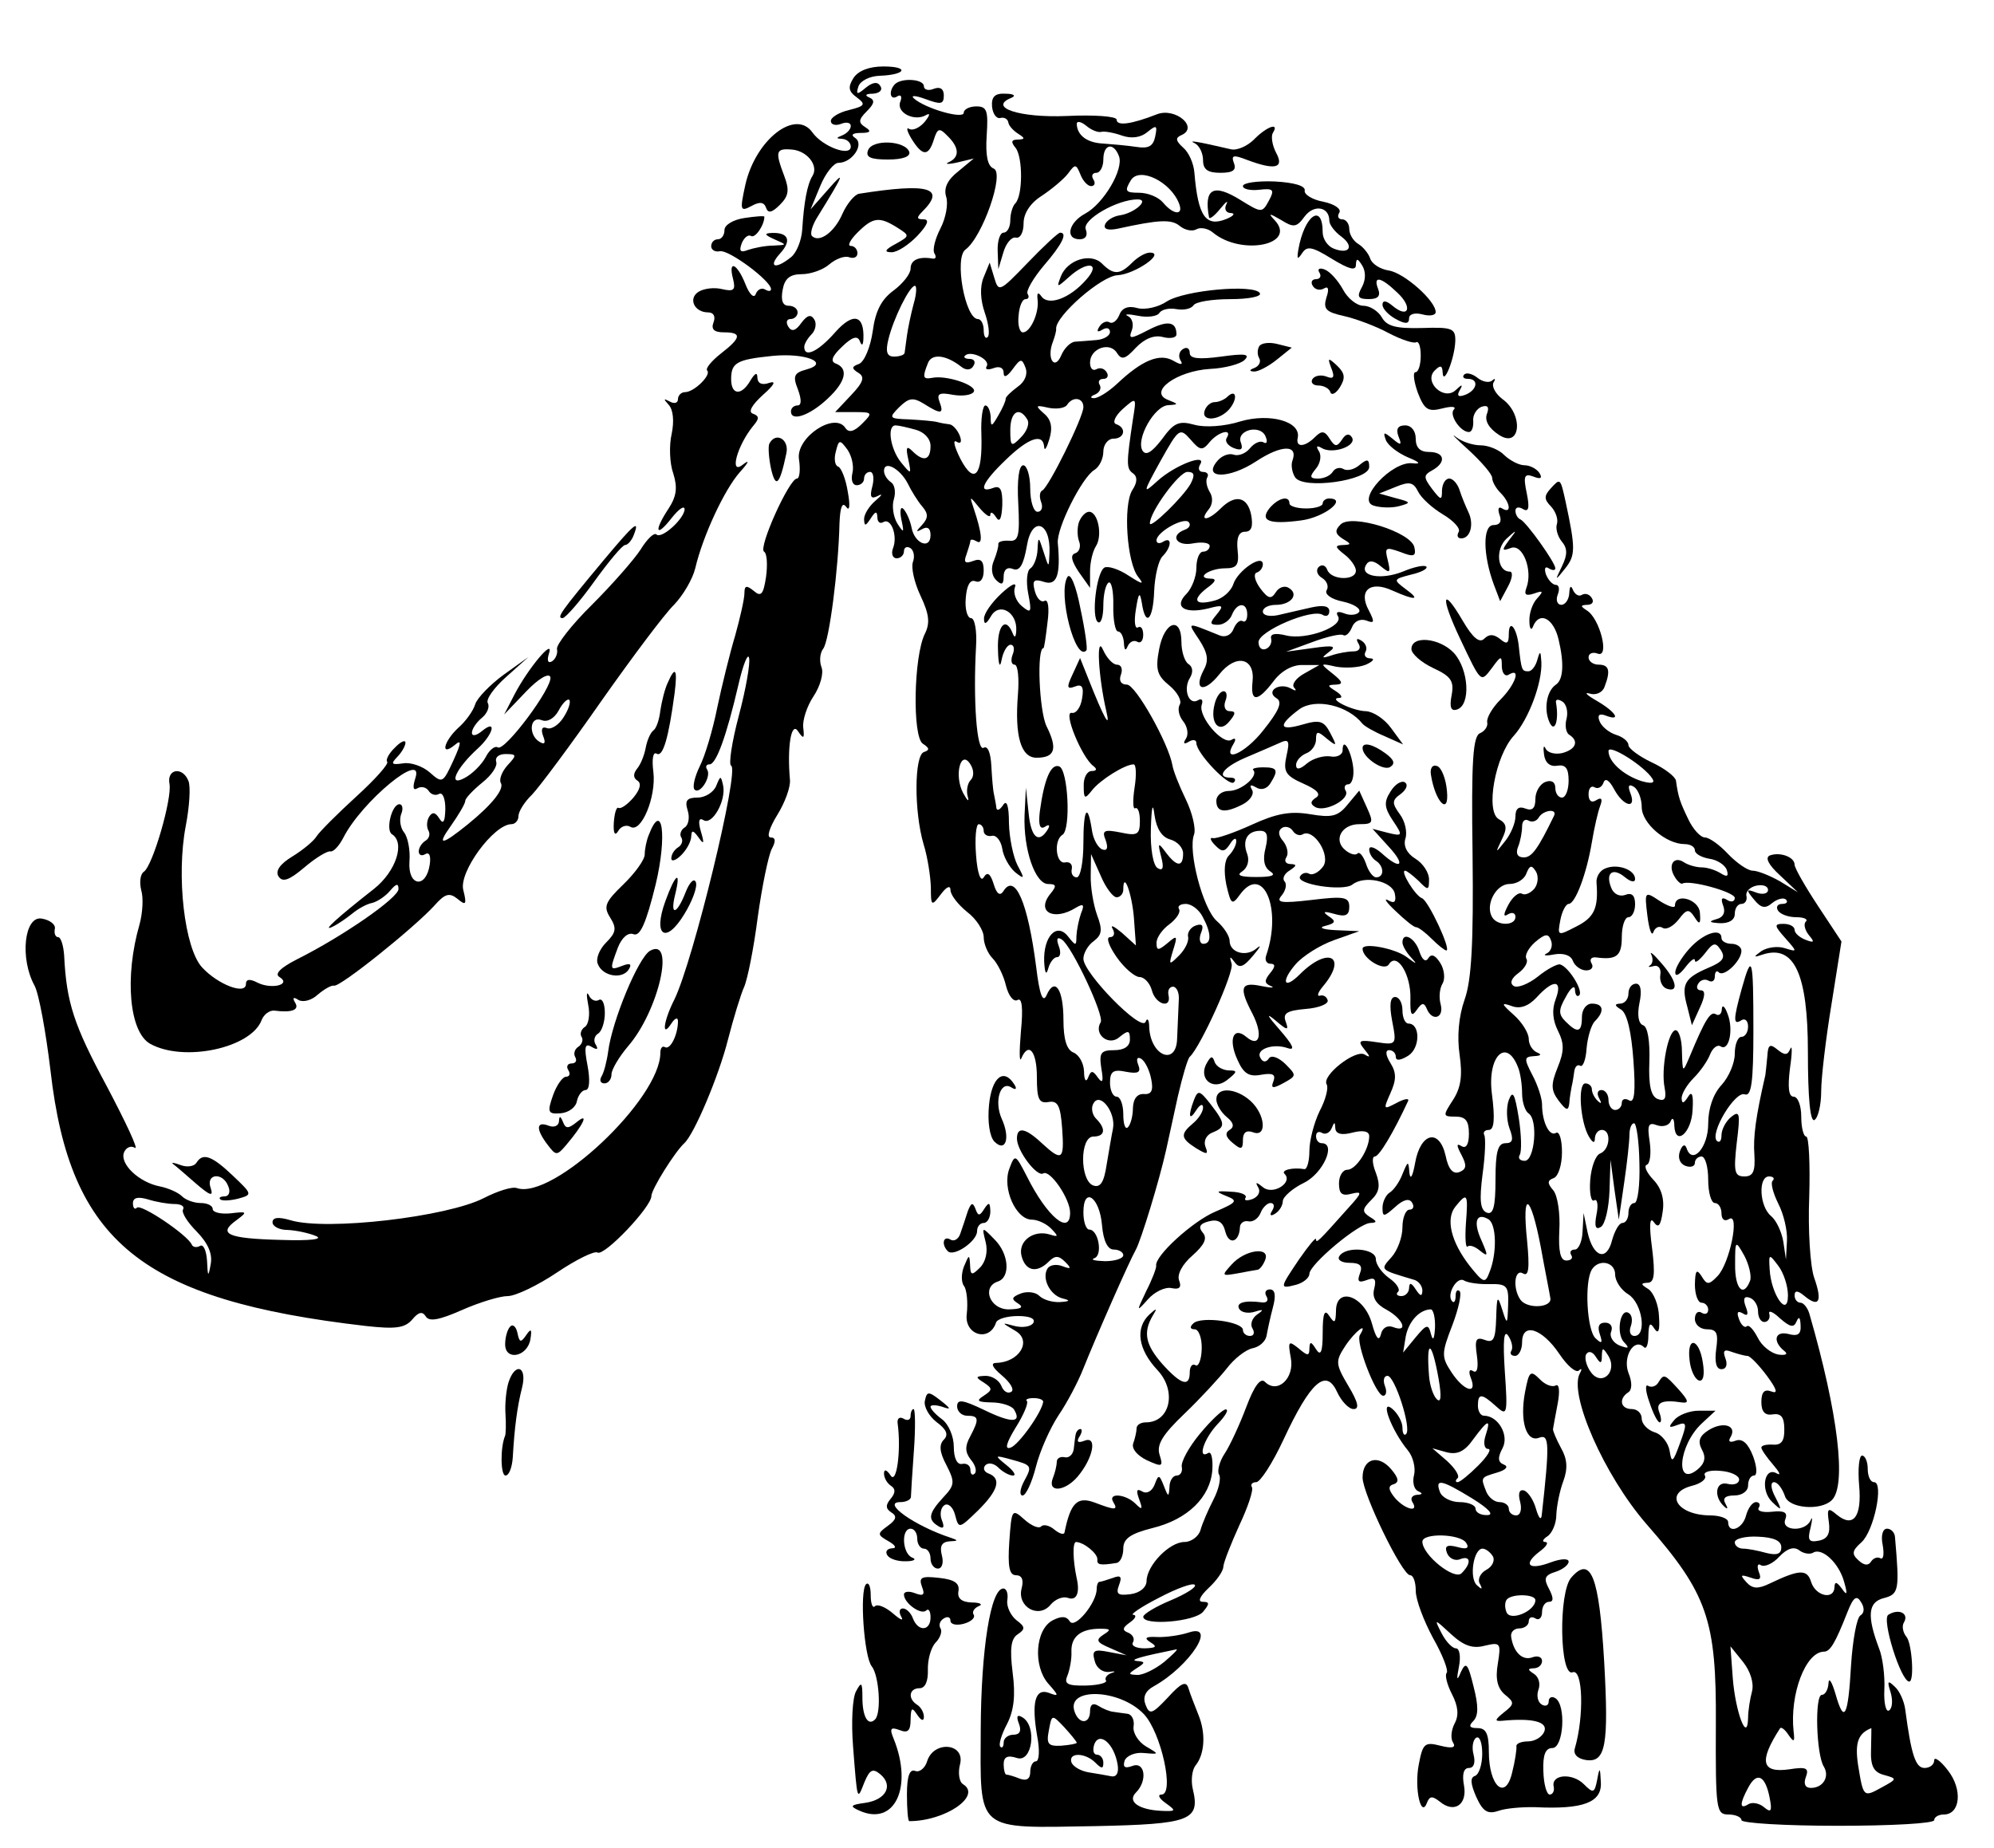 <?xml version="1.0" standalone="no"?>
<!DOCTYPE svg PUBLIC "-//W3C//DTD SVG 20010904//EN"
 "http://www.w3.org/TR/2001/REC-SVG-20010904/DTD/svg10.dtd">
<svg version="1.0" xmlns="http://www.w3.org/2000/svg"
 width="300pt" height="278pt" viewBox="0 0 300 278"
 preserveAspectRatio="xMidYMid meet">
<g transform="translate(0,278) scale(0.05,-0.05)"
fill="#000000" stroke="none">
<path d="M2568 5325 c-17 -27 -15 -40 10 -58 28 -21 25 -26 -23 -38 -30 -7
-55 -22 -55 -33 0 -11 14 -15 30 -9 17 7 30 4 30 -6 0 -10 -11 -22 -25 -28
-20 -8 -20 -10 0 -11 14 -1 25 -12 25 -23 0 -32 -85 0 -115 42 -51 73 -171
-21 -202 -156 -17 -78 -16 -83 18 -65 25 14 38 12 44 -5 6 -18 18 -15 42 9 26
26 29 44 13 86 -28 74 -26 84 22 80 46 -3 82 -48 63 -79 -16 -25 -26 -80 -31
-161 -2 -33 -17 -71 -34 -84 -47 -38 -70 -30 -33 11 36 39 26 64 -25 62 -24
-1 -21 -6 8 -19 39 -17 39 -17 -3 -19 -24 0 -58 -7 -76 -13 -23 -9 -28 -4 -19
20 7 17 19 27 28 22 12 -8 40 32 40 58 0 3 -27 1 -60 -4 -34 -5 -60 -21 -60
-36 0 -16 -9 -28 -20 -28 -11 0 -20 -9 -20 -21 0 -11 12 -18 26 -15 26 6 154
-89 154 -114 0 -7 -8 -7 -18 -1 -10 6 -23 0 -28 -14 -5 -14 -19 -1 -31 30 -25
63 -53 75 -37 15 8 -33 2 -38 -33 -30 -24 6 -55 2 -71 -8 -32 -20 -13 -62 29
-62 16 0 23 -12 16 -30 -8 -21 2 -30 31 -30 55 0 53 -16 -9 -64 -28 -22 -47
-45 -41 -51 13 -13 -39 -65 -67 -65 -11 0 -21 -10 -21 -21 0 -12 -11 -15 -25
-7 -19 10 -19 8 -3 -10 14 -15 17 -50 9 -88 -8 -35 -6 -89 5 -119 13 -42 10
-68 -14 -105 -45 -68 -39 -90 8 -30 22 28 39 40 40 28 0 -28 -70 -92 -85 -76
-7 6 -28 -14 -47 -45 -20 -31 -86 -106 -147 -167 -61 -60 -108 -121 -105 -133
3 -13 -4 -30 -15 -37 -12 -7 -16 2 -9 24 16 49 -63 -45 -104 -124 l-31 -60 65
68 c38 40 69 58 74 45 9 -29 -137 -225 -158 -212 -9 6 -26 -8 -37 -30 -12 -22
-40 -50 -63 -62 -52 -28 -26 29 40 89 47 43 58 90 12 52 -17 -14 -30 -16 -30
-5 0 11 13 31 30 45 16 13 24 33 18 44 -7 11 18 46 55 79 l67 60 -74 -53 c-41
-30 -80 -70 -86 -89 -6 -20 -29 -52 -51 -71 -44 -41 -55 -88 -11 -52 21 18 21
8 -4 -47 -31 -67 -33 -69 -70 -36 -21 19 -58 32 -81 28 -35 -5 -38 -2 -18 19
14 14 25 34 25 43 0 10 -15 3 -32 -15 -18 -17 -28 -37 -23 -42 6 -6 -36 -53
-92 -104 -57 -52 -111 -106 -120 -120 -9 -15 -42 -42 -73 -61 -38 -23 -52 -44
-42 -60 12 -19 32 -12 78 27 34 29 69 50 78 48 9 -2 26 16 39 41 55 109 244
265 217 180 -9 -28 -7 -39 6 -31 12 7 27 3 34 -8 7 -11 21 -15 31 -9 11 6 19
-14 19 -45 -1 -39 -6 -48 -18 -29 -12 19 -21 21 -31 5 -7 -12 -8 -30 -2 -41 6
-10 3 -24 -9 -31 -11 -7 -20 -21 -20 -32 0 -11 9 -15 20 -8 12 7 17 -6 13 -32
-11 -73 -66 -65 -61 9 3 35 -5 74 -16 88 -11 13 -15 38 -9 55 7 16 4 30 -5 30
-23 0 -42 -77 -23 -90 41 -25 13 -112 -54 -165 -111 -87 -158 -130 -125 -114
17 8 44 27 60 40 17 14 43 29 60 32 16 4 41 21 54 37 18 21 25 23 25 5 1 -26
-168 -143 -306 -212 -49 -25 -68 -44 -52 -53 37 -23 -24 -38 -66 -17 -23 12
-35 11 -35 -4 0 -34 -84 -2 -132 50 -53 58 -78 275 -49 426 11 57 15 118 8
135 -17 44 -66 37 -57 -9 8 -44 -50 -245 -77 -264 -11 -7 -14 -32 -8 -56 7
-23 4 -69 -5 -102 -46 -159 -31 -325 32 -360 101 -56 303 -13 335 71 7 18 24
30 38 29 53 -7 77 2 63 24 -9 15 -5 18 10 8 14 -8 40 -1 58 16 19 16 41 29 49
27 18 -5 242 175 302 241 32 36 45 40 70 20 25 -21 28 -17 17 27 -14 54 92
198 145 198 11 0 21 11 21 24 0 14 18 43 41 65 22 23 116 149 208 281 93 132
191 263 219 290 27 28 56 77 64 110 23 98 88 237 134 289 28 31 31 40 8 22
-40 -31 -16 58 32 117 19 22 19 30 0 37 -16 5 -4 26 30 57 33 29 41 43 19 36
-22 -8 -35 -2 -36 15 0 18 -7 15 -21 -8 -27 -47 -58 -44 -58 4 0 50 17 59 124
70 100 10 176 -21 102 -41 -37 -10 -41 -20 -25 -60 11 -30 11 -48 -1 -48 -11
0 -20 -8 -20 -18 0 -32 57 -12 110 38 55 51 64 91 25 106 -17 6 -12 22 19 51
30 29 46 34 53 17 6 -16 10 -14 11 6 3 73 -31 81 -85 20 -51 -58 -93 -78 -93
-44 0 9 10 26 22 38 12 12 16 33 8 45 -10 16 -21 13 -39 -11 -17 -24 -29 -27
-39 -11 -8 13 -5 23 7 23 11 0 21 9 21 20 0 11 -12 20 -27 20 -18 0 -24 16
-18 48 6 34 22 47 58 47 26 0 64 13 83 30 19 16 45 26 59 21 14 -5 25 0 25 12
0 12 -9 22 -20 22 -11 0 -2 18 20 40 47 47 66 49 120 15 38 -24 38 -25 -5 -49
-32 -17 -36 -25 -13 -25 17 -1 52 22 78 49 31 33 38 50 19 50 -21 0 -22 5 -3
24 71 71 18 86 -191 53 -13 -2 -36 -29 -50 -60 -24 -56 -70 -89 -92 -67 -6 7
1 32 16 56 81 131 87 146 33 84 l-53 -60 29 70 c16 39 41 70 55 70 41 0 79 56
50 75 -14 9 -8 15 17 15 29 0 33 5 14 17 -22 14 -21 23 4 48 24 24 25 34 7 42
-14 6 -10 11 11 11 20 1 31 11 23 23 -8 14 -23 12 -44 -5 -26 -22 -30 -21 -22
4 6 17 34 31 64 32 80 3 90 28 11 28 -43 0 -76 -13 -90 -35z m-872 -1923 c-14
-23 -37 -38 -50 -33 -15 6 -19 -3 -12 -23 9 -22 5 -28 -11 -18 -34 21 -29 79
7 65 17 -7 38 5 51 29 12 23 27 37 32 32 5 -6 -2 -29 -17 -52z m-169 -145
c-17 -19 -26 -43 -20 -53 11 -18 -26 -65 -100 -125 -78 -63 -94 -65 -51 -5 24
34 44 68 44 76 0 8 23 32 51 55 28 22 47 50 42 63 -4 13 8 23 28 23 34 0 35
-3 6 -34z"/>
<path d="M2693 5307 c-20 -21 -15 -51 7 -37 11 7 15 -1 9 -16 -13 -33 43 -61
78 -40 13 7 11 -1 -4 -20 -15 -18 -36 -28 -47 -22 -10 7 -7 -7 7 -30 33 -53
51 -53 67 -2 11 35 17 36 41 11 36 -35 37 -64 4 -79 -14 -6 -2 -7 25 -1 l50
12 -47 -39 c-32 -25 -44 -50 -36 -76 7 -21 -1 -64 -17 -95 -16 -31 -25 -65
-18 -76 6 -10 4 -17 -6 -15 -41 7 -66 -4 -66 -30 0 -16 -23 -45 -51 -66 -37
-27 -55 -62 -63 -123 -7 -48 -25 -91 -41 -98 -23 -8 -23 -14 -2 -27 20 -12 15
-28 -22 -67 l-48 -51 58 0 c55 0 56 -2 23 -35 -24 -24 -40 -28 -50 -13 -32 50
-149 -28 -140 -93 5 -32 2 -59 -6 -59 -23 0 -117 -208 -99 -220 9 -5 11 -39 6
-76 -8 -53 -15 -61 -37 -42 -22 18 -28 16 -28 -7 0 -17 -13 -74 -28 -128 -16
-53 -40 -151 -54 -217 -13 -66 -37 -146 -53 -177 -15 -31 -22 -62 -15 -69 16
-16 51 39 38 60 -6 9 -3 16 7 16 20 0 51 85 87 240 14 61 29 97 32 80 4 -16
-10 -95 -31 -174 -21 -79 -31 -147 -23 -150 26 -11 -114 -588 -171 -704 -33
-65 -39 -118 -9 -72 11 17 20 20 20 7 0 -40 -23 -87 -39 -78 -8 5 -14 -3 -14
-17 0 -139 -324 -444 -432 -407 -14 5 -58 -9 -99 -30 -111 -57 -473 -99 -581
-67 -37 11 -55 9 -55 -6 0 -12 20 -23 45 -23 25 -1 63 -9 85 -18 25 -10 -16
-15 -105 -12 -160 4 -191 18 -134 59 35 26 33 27 -17 21 -30 -3 -54 3 -54 13
0 10 -16 18 -36 18 -20 0 -45 9 -56 20 -12 12 -42 25 -67 30 -62 12 -121 67
-108 102 6 15 21 22 33 14 12 -7 -27 76 -85 186 -99 184 -121 251 -128 393 -2
30 -10 55 -18 55 -8 0 -13 11 -10 25 3 13 -15 27 -40 31 -52 8 -66 -120 -21
-202 13 -24 34 -139 48 -256 59 -516 274 -690 949 -768 90 -10 117 -6 139 19
19 23 31 26 41 10 10 -17 41 -11 109 19 52 23 114 42 138 42 23 0 90 32 148
71 58 39 113 66 122 60 20 -12 162 137 162 170 0 20 70 132 99 159 30 27 104
203 131 310 17 66 39 138 49 160 10 22 29 116 41 210 13 93 32 185 42 205 13
24 12 35 -3 35 -13 0 -4 29 20 68 23 37 40 84 38 105 -9 100 4 177 24 147 17
-25 20 -23 16 10 -3 22 11 65 31 95 20 30 31 69 24 87 -7 18 -5 43 5 56 18 22
46 239 49 377 2 48 8 66 20 50 10 -15 13 2 5 45 -6 39 -20 73 -29 76 -10 3
-13 24 -7 45 9 37 12 37 35 6 13 -19 20 -50 15 -70 -5 -21 0 -37 13 -37 12 0
22 9 22 20 0 11 8 20 18 20 10 0 13 -19 7 -43 -9 -33 -4 -40 17 -29 15 8 12 2
-7 -14 -19 -16 -35 -41 -35 -56 1 -22 4 -22 20 2 14 22 19 23 20 4 0 -15 8
-21 18 -15 23 14 44 -41 29 -79 -6 -16 -1 -30 11 -30 12 0 22 10 22 21 0 12 9
16 19 10 11 -7 14 -26 8 -42 -6 -16 4 -62 23 -102 26 -55 29 -82 13 -114 -34
-68 -38 -311 -6 -331 20 -13 21 -19 3 -25 -29 -10 -30 -178 -1 -277 12 -38 21
-97 22 -130 0 -57 2 -58 30 -21 17 23 29 28 29 13 0 -15 23 -44 50 -66 28 -21
50 -56 50 -76 0 -20 12 -49 27 -64 14 -14 33 -51 40 -82 8 -31 23 -50 35 -43
13 8 17 -24 10 -94 -5 -59 -5 -96 1 -82 22 52 47 22 47 -56 0 -66 6 -80 35
-75 28 5 36 -11 41 -79 7 -96 0 -101 -61 -45 -49 46 -75 51 -75 14 0 -37 60
-116 79 -105 20 13 81 -76 81 -118 0 -70 -69 -13 -130 109 -35 68 -36 68 -53
23 -22 -59 20 -153 68 -153 18 0 45 -13 59 -28 21 -22 21 -25 -4 -17 -50 16
-98 -20 -86 -65 12 -45 46 -52 82 -16 19 19 30 18 49 -1 20 -20 18 -23 -8 -13
-18 7 -38 4 -45 -7 -18 -29 7 -80 45 -90 25 -6 23 -9 -8 -11 -23 -1 -50 7 -62
19 -11 11 -36 14 -55 7 -28 -11 -30 -17 -9 -30 19 -12 10 -17 -28 -18 -57 0
-82 68 -32 84 38 13 33 83 -10 126 -39 40 -39 40 -27 -8 7 -28 0 -59 -17 -76
-25 -25 -29 -24 -30 8 -2 32 -3 32 -18 -4 -9 -22 -9 -49 0 -60 8 -11 12 -49 8
-84 -8 -63 68 -86 88 -26 3 11 33 20 66 20 36 0 54 -8 46 -21 -7 -11 -32 -15
-56 -9 -41 11 -41 11 3 -15 50 -30 11 -94 -58 -96 -18 0 -13 -13 17 -38 25
-21 38 -43 28 -49 -11 -7 -24 2 -30 18 -7 17 -28 30 -47 30 -31 -1 -32 -4 -6
-20 27 -18 27 -22 0 -40 -24 -15 -19 -19 24 -20 29 0 60 -10 67 -21 25 -41 -7
-42 -89 -2 -65 31 -82 34 -82 11 0 -15 14 -28 30 -28 36 0 37 -10 9 -63 -16
-29 -15 -47 2 -69 14 -16 19 -35 12 -42 -7 -7 -13 -2 -13 11 0 13 -11 21 -25
18 -15 -3 -25 17 -25 52 0 31 -16 68 -35 82 -19 14 -35 31 -35 38 0 6 16 6 35
0 28 -10 27 -6 -5 19 -36 28 -41 28 -47 -1 -4 -17 12 -46 35 -64 30 -22 37
-38 22 -53 -15 -15 -13 -38 8 -77 26 -51 25 -60 -10 -97 -44 -48 -47 -66 -15
-86 16 -10 20 -4 11 18 -7 18 -3 38 8 45 11 7 26 -6 32 -30 11 -42 12 -41 68
13 62 61 72 97 33 112 -14 5 -18 16 -10 25 9 9 26 6 39 -7 13 -13 33 -24 44
-24 11 0 2 14 -19 31 -37 30 -37 31 11 18 66 -18 67 -19 41 -67 -12 -23 -14
-42 -4 -42 10 0 28 39 40 86 12 48 43 117 68 155 26 38 59 101 74 139 40 100
139 325 159 360 16 30 70 206 91 300 6 28 22 100 35 160 14 61 30 115 36 120
32 29 134 254 126 280 -7 23 -5 24 9 5 14 -20 27 -15 56 20 21 25 26 34 11 22
-31 -28 -82 -14 -82 22 0 14 -17 41 -39 60 -42 38 -87 211 -68 260 6 17 -5 65
-25 106 -20 41 -38 87 -40 102 -12 67 -111 243 -137 243 -18 0 -25 12 -18 30
6 17 1 30 -12 30 -12 0 -31 20 -42 45 -21 48 -14 -82 10 -185 14 -59 -8 -19
-53 95 l-26 65 -22 -48 c-19 -40 -18 -47 6 -38 22 9 28 -1 22 -36 -4 -26 -18
-46 -31 -43 -27 5 30 -134 65 -160 12 -9 10 -15 -5 -15 -14 0 -25 -20 -24 -45
0 -39 3 -41 25 -13 24 31 99 78 125 78 8 0 9 -32 3 -70 -6 -39 -5 -67 2 -62 8
4 14 -13 14 -38 0 -41 -7 -46 -58 -35 -50 10 -57 6 -45 -23 8 -23 5 -33 -10
-28 -13 5 -27 30 -31 56 -13 87 -26 68 -26 -37 0 -57 -9 -103 -20 -103 -11 0
-18 11 -15 25 3 14 -6 23 -20 20 -28 -6 -35 67 -8 83 26 16 17 197 -10 206
-25 9 -45 -39 -58 -135 -5 -41 0 -56 15 -47 13 9 17 5 8 -9 -27 -43 -50 -23
-57 52 l-8 75 -4 -82 c-4 -104 32 -208 71 -208 25 0 26 -6 7 -29 -45 -55 10
-84 77 -42 22 13 26 9 15 -17 -7 -20 -13 -50 -14 -69 0 -30 -2 -30 -25 -1 -34
44 -75 0 -72 -76 2 -34 6 -42 12 -21 5 19 17 35 27 35 10 0 12 15 5 33 -8 22
-5 29 9 20 30 -19 129 -230 117 -249 -22 -36 24 -73 56 -45 27 22 32 21 32 -7
0 -20 -17 -32 -47 -32 -41 0 -46 -8 -39 -55 7 -39 4 -47 -10 -28 -16 23 -21
23 -30 0 -6 -15 -12 -7 -12 19 -1 25 -15 50 -32 57 -20 8 -30 39 -30 98 0 93
-26 131 -51 74 -11 -24 -21 2 -31 85 -25 195 -64 285 -99 228 -10 -15 -20 -8
-29 22 -10 32 -19 38 -30 20 -9 -15 -19 12 -23 67 -4 51 0 93 8 93 8 0 15 -9
15 -20 0 -11 11 -18 25 -15 13 3 27 -15 31 -39 3 -23 21 -55 38 -70 29 -23 30
-21 8 20 -13 25 -25 83 -26 127 0 54 -7 72 -18 54 -10 -15 -19 -18 -20 -7 -1
11 -5 29 -7 40 -3 11 -6 50 -8 86 -2 39 -11 61 -23 54 -21 -13 -32 144 -23
305 3 47 -4 85 -15 85 -11 0 -19 27 -16 60 3 39 13 57 29 51 15 -6 25 7 25 32
0 30 -9 38 -32 29 -24 -9 -29 -4 -20 19 6 18 12 37 12 42 0 5 9 4 19 -2 19
-12 16 25 -9 99 -13 39 -13 39 18 1 18 -21 32 -30 32 -20 0 11 8 7 17 -7 11
-18 17 -5 19 36 1 47 -6 60 -27 52 -48 -18 -33 17 37 84 69 67 113 82 116 39
1 -14 8 -2 16 25 10 34 5 58 -17 76 -27 24 -25 26 14 17 25 -5 50 -1 56 9 17
26 49 22 49 -7 0 -30 -105 -243 -124 -251 -8 -4 -9 -20 -3 -35 6 -16 1 -29
-11 -29 -12 0 -22 32 -22 70 0 39 -10 70 -21 70 -13 0 -19 -44 -15 -115 5 -98
1 -115 -28 -112 -19 1 -33 -3 -32 -10 1 -7 -5 -29 -13 -49 -10 -22 -7 -46 6
-59 17 -17 23 -14 23 10 0 21 11 30 28 23 20 -8 32 12 42 70 15 91 72 72 68
-22 -2 -46 -2 -46 -18 4 -15 47 -16 47 -18 6 -1 -24 -11 -49 -21 -56 -11 -6
-14 -40 -7 -76 11 -57 9 -61 -19 -38 -18 15 -27 40 -21 57 6 17 -12 8 -41 -19
-29 -27 -53 -61 -52 -76 0 -19 7 -16 21 8 25 43 79 12 76 -43 -1 -21 -5 -24
-11 -8 -21 52 -47 22 -44 -50 1 -46 6 -58 11 -30 5 25 17 45 27 45 10 0 13
-13 6 -30 -6 -16 -4 -30 6 -30 10 0 14 -41 10 -90 -10 -125 9 -190 56 -190 56
0 64 27 30 95 -22 46 -30 235 -9 235 2 0 7 34 12 77 6 44 2 71 -9 65 -10 -6
-23 7 -29 29 -9 33 -3 38 28 28 38 -12 50 20 41 117 -4 45 73 198 110 220 15
9 27 34 27 55 0 21 14 39 30 39 34 0 41 33 8 44 -11 4 -3 24 20 45 42 37 42
37 31 -31 -20 -133 -20 -148 0 -162 14 -10 14 -27 -2 -51 -28 -46 -16 -219 18
-261 19 -24 13 -23 -29 4 -30 20 -63 30 -73 24 -24 -15 -40 -151 -19 -164 9
-6 16 17 16 50 0 33 7 64 16 69 8 5 15 -25 14 -69 -1 -43 6 -78 14 -78 9 0 17
-16 18 -35 1 -21 5 -25 11 -10 6 14 19 20 29 14 10 -6 18 3 18 21 0 18 -7 28
-16 22 -9 -5 -12 19 -6 54 8 52 12 55 18 19 11 -73 34 -51 37 37 2 45 13 92
25 104 28 28 29 61 2 44 -11 -7 -20 -5 -20 4 0 25 82 71 97 55 7 -8 2 -18 -12
-23 -46 -17 -25 -51 25 -41 28 5 50 2 50 -8 0 -9 -9 -17 -20 -17 -11 0 -20
-22 -20 -49 0 -26 -14 -62 -30 -78 -39 -39 -6 -61 65 -44 45 12 49 10 26 -18
-22 -26 -21 -31 4 -31 17 0 36 14 42 30 15 38 46 39 46 1 0 -16 -6 -25 -14
-20 -8 5 -20 -6 -27 -23 -7 -19 -25 -27 -42 -20 -102 41 -98 42 -61 -14 25
-39 29 -61 13 -90 -32 -61 1 -71 47 -13 50 63 108 50 100 -22 -7 -63 15 -62
63 1 23 31 57 50 88 49 l50 0 -46 -26 c-25 -14 -38 -33 -30 -42 9 -10 5 -11
-9 -3 -35 20 -78 -8 -44 -29 19 -11 8 -37 -40 -97 -55 -70 -127 -101 -88 -38
7 12 4 17 -7 10 -27 -17 -101 70 -90 105 5 14 0 21 -11 14 -28 -17 -46 34 -24
68 10 17 8 33 -5 41 -11 7 -21 37 -21 66 0 79 -51 63 -67 -21 -12 -62 -6 -80
31 -110 24 -20 38 -46 31 -57 -7 -12 -3 -34 10 -50 13 -16 17 -39 9 -52 -10
-15 -7 -19 8 -10 13 8 23 6 23 -4 0 -30 98 -133 113 -118 7 8 3 14 -10 14 -45
0 -22 31 42 59 36 15 81 35 102 44 31 15 35 10 24 -38 -10 -47 -3 -59 51 -83
41 -18 54 -32 38 -42 -17 -11 -18 -19 -3 -28 29 -18 108 24 92 49 -6 10 -2 19
8 19 11 0 18 23 15 50 -6 52 -32 95 -32 52 0 -13 -17 -22 -37 -18 -20 3 -52
-6 -70 -21 -22 -19 -33 -20 -33 -5 0 13 14 28 30 35 17 6 30 25 30 42 0 26 5
26 33 2 30 -24 31 -23 10 17 -19 37 -32 41 -83 26 -72 -21 -76 -3 -10 46 48
34 146 12 190 -44 6 -7 35 -24 66 -37 l56 -25 -36 49 c-20 28 -54 50 -76 51
-41 1 -117 39 -80 40 11 0 7 9 -10 20 -27 17 -27 19 0 20 23 1 20 9 -10 33
-39 31 -39 32 10 21 28 -5 68 -3 90 6 22 10 28 18 14 19 -15 0 -21 9 -15 20 6
10 1 25 -12 33 -14 9 -18 6 -9 -9 8 -13 2 -23 -15 -23 -16 0 -46 -5 -66 -12
-31 -10 -32 -8 -7 11 23 17 12 20 -50 11 l-80 -11 79 29 c43 16 85 26 93 21 7
-5 19 6 26 23 7 19 25 27 43 21 25 -10 26 -5 8 30 -33 60 4 91 71 60 70 -31
86 -29 39 5 -37 28 -37 29 17 43 31 7 51 18 46 24 -6 6 -38 -1 -71 -15 -65
-26 -132 -14 -110 21 8 14 23 13 44 -5 28 -23 30 -20 21 18 -10 39 -7 41 38
25 40 -16 48 -13 42 14 -9 46 -189 102 -222 69 -18 -18 -17 -28 6 -43 27 -16
27 -18 0 -19 -24 -1 -23 -6 5 -28 19 -14 35 -37 35 -49 0 -31 -74 -29 -86 2
-5 14 -16 18 -26 9 -9 -9 -5 -24 10 -33 15 -9 21 -26 14 -37 -7 -12 14 -27 48
-34 33 -7 55 -21 50 -31 -6 -9 -26 -12 -44 -5 -20 8 -28 5 -20 -8 19 -31 -96
-73 -156 -58 -33 8 -49 5 -45 -10 3 -13 -5 -27 -17 -31 -12 -4 -21 5 -21 21 0
33 161 102 193 82 11 -7 20 -2 20 11 0 16 -19 19 -55 11 -30 -7 -75 -17 -100
-23 -25 -5 -45 -1 -45 11 0 11 17 20 39 20 46 0 71 32 39 51 -12 8 -30 2 -39
-13 -14 -22 -23 -20 -47 12 -16 22 -21 43 -11 47 11 3 19 15 19 25 0 33 -76
-19 -89 -60 -7 -21 -32 -43 -56 -49 -59 -16 -70 1 -24 37 28 20 31 29 11 29
-46 1 -3 31 45 31 35 0 42 10 37 55 -4 37 4 55 22 55 20 0 25 16 19 50 -11 56
-48 64 -92 20 -37 -37 -66 -40 -37 -4 13 15 15 37 4 54 -9 15 -13 35 -7 44 5
9 -1 16 -13 16 -12 0 -16 10 -9 22 23 36 -75 -1 -128 -49 -45 -41 -45 -38 9
60 55 98 58 101 90 65 29 -34 36 -35 58 -8 27 32 70 42 51 12 -6 -10 4 -23 21
-30 23 -9 29 -4 22 16 -7 17 4 32 26 38 22 5 42 -3 48 -19 7 -16 4 -24 -6 -18
-10 6 -28 -2 -41 -18 -13 -16 -35 -24 -49 -19 -14 5 -36 -3 -49 -19 -46 -54
35 -55 117 -1 76 50 127 51 109 2 -5 -13 -1 -36 8 -50 24 -38 223 -10 223 31
0 24 -6 25 -29 6 -16 -14 -38 -19 -49 -12 -10 6 -25 3 -32 -9 -7 -11 -26 -20
-44 -20 -25 0 -26 6 -7 29 14 16 18 40 10 53 -10 15 -7 19 8 10 32 -20 107 6
91 32 -8 13 -19 11 -30 -7 -15 -22 -21 -22 -37 3 -15 24 -24 25 -44 5 -31 -31
-59 -32 -52 -2 10 49 -84 75 -173 49 -47 -15 -106 -19 -138 -10 -47 13 -62 6
-98 -44 -30 -39 -48 -50 -58 -34 -21 34 36 136 78 137 31 2 31 3 -2 16 -60 24
27 87 127 93 45 2 92 15 104 27 18 18 0 20 -71 10 -67 -9 -94 -6 -94 11 0 14
-9 19 -20 12 -12 -7 -15 -22 -8 -34 9 -14 2 -15 -22 -1 -41 23 -94 1 -169 -70
-27 -25 -58 -44 -70 -43 -11 0 -10 6 4 11 14 6 20 19 14 29 -6 10 -1 18 11 18
12 0 17 9 10 20 -7 12 -21 15 -31 9 -11 -6 -19 3 -19 20 0 43 60 64 81 29 14
-22 25 -19 57 16 26 27 55 39 81 32 23 -6 41 -2 41 8 0 39 -27 43 -85 13 -54
-28 -60 -28 -49 0 6 17 1 36 -12 42 -13 6 0 7 30 1 29 -6 59 -2 65 9 7 10 29
15 51 11 22 -4 44 1 51 11 6 11 56 19 111 19 56 0 95 8 89 18 -17 28 -227 9
-280 -25 -25 -17 -65 -26 -88 -20 -28 8 -47 1 -55 -21 -7 -17 -20 -27 -29 -22
-9 6 -23 0 -31 -13 -9 -14 -6 -18 9 -9 13 8 23 5 23 -7 0 -11 -18 -22 -40 -24
-22 -2 -51 -4 -65 -5 -14 -1 -33 -20 -42 -42 -20 -46 -44 -8 -25 41 6 16 11
34 10 40 -2 38 136 159 185 161 52 3 146 68 97 68 -13 0 -36 -13 -53 -30 -37
-37 -56 -38 -91 -3 -34 34 -105 11 -124 -39 -13 -34 -12 -34 24 -2 56 51 99
44 52 -8 -49 -56 -113 -79 -134 -50 -10 14 -14 12 -12 -8 6 -39 -21 -100 -44
-100 -10 0 -16 23 -13 50 2 28 11 50 21 50 9 0 12 7 6 16 -5 9 17 47 49 85 56
65 72 99 49 99 -6 0 -50 -41 -98 -91 -84 -87 -87 -89 -100 -45 l-14 46 -18
-44 c-12 -28 -10 -68 3 -106 12 -34 16 -68 9 -74 -6 -7 -12 2 -12 21 0 18 -8
33 -17 33 -39 0 -72 184 -38 209 51 37 119 231 85 244 -18 7 -25 38 -21 99 5
75 1 88 -31 88 -21 0 -38 -9 -38 -19 0 -21 -117 13 -150 43 -11 10 5 9 35 -2
46 -17 55 -16 55 11 0 20 -11 27 -30 20 -16 -7 -30 -3 -30 8 0 21 -66 26 -87
6z m56 -662 c-8 -30 -17 -73 -20 -95 -3 -22 -6 -45 -7 -52 -1 -6 -15 -11 -32
-11 -21 0 -26 14 -17 51 15 63 64 162 80 162 6 0 5 -25 -4 -55z m144 -189 c14
-11 29 -10 36 3 8 12 2 21 -11 21 -14 0 -20 5 -14 10 17 17 77 -12 65 -32 -6
-10 3 -12 20 -6 18 7 31 2 31 -14 0 -16 10 -12 27 11 24 33 28 33 39 4 7 -19
-2 -42 -24 -57 -20 -15 -36 -30 -36 -36 1 -5 -9 -28 -22 -50 -20 -35 -23 -36
-23 -5 -1 19 -8 35 -16 35 -8 0 -14 -39 -12 -87 4 -125 -21 -154 -63 -74 -18
36 -24 59 -12 52 13 -8 17 -1 10 18 -7 17 -20 32 -30 34 -10 1 -27 4 -38 7
-11 3 -49 6 -84 8 -61 2 -63 4 -30 37 29 28 41 30 74 10 52 -33 61 -31 47 6
-9 24 -1 29 40 21 29 -5 57 -1 63 9 12 19 -82 51 -125 42 -28 -5 -30 1 -13 44
11 30 54 26 101 -11z m198 -158 c8 -12 -1 -36 -19 -54 -29 -30 -32 -28 -32 22
0 55 27 72 51 32z m-336 -31 c26 -7 45 -27 45 -49 0 -43 -21 -49 -55 -15 -17
17 -20 11 -12 -25 10 -47 9 -47 -22 -9 -32 40 -43 111 -16 111 8 0 35 -6 60
-13z m-24 -161 c11 -23 31 -55 44 -70 19 -22 18 -35 0 -55 -20 -21 -20 -24 0
-13 16 9 25 2 25 -18 0 -45 -48 -26 -57 22 -4 21 -15 46 -24 56 -9 10 -12 -4
-7 -30 9 -42 8 -44 -12 -13 -12 20 -17 53 -10 74 6 21 2 43 -9 50 -12 8 -21
23 -21 34 0 33 48 7 71 -37z m852 -1 c-22 -40 -123 -138 -123 -120 0 35 88
155 113 155 21 0 23 -9 10 -35z m-662 -892 c-10 -10 -14 -33 -9 -50 5 -18 -1
-13 -14 11 -28 53 -7 133 22 86 11 -17 11 -37 1 -47z m600 -179 c22 -6 39 -25
39 -42 0 -42 -19 -41 -52 3 -23 31 -25 30 -14 -13 9 -34 5 -44 -11 -34 -13 8
-22 58 -20 118 2 68 6 82 11 41 6 -41 22 -66 47 -73z m-161 -174 c11 0 20 11
20 23 0 59 26 -11 32 -85 l6 -83 -42 38 c-24 20 -36 26 -28 12 8 -14 4 -25 -8
-25 -13 0 -3 -27 20 -60 23 -33 55 -60 69 -60 14 0 31 -18 37 -40 11 -43 60
-57 50 -14 -3 14 3 25 14 25 11 -1 19 -19 17 -41 -1 -22 -3 -74 -5 -115 -2
-84 -80 -53 -84 34 0 23 -6 30 -11 16 -13 -31 -187 147 -187 190 0 17 14 41
31 53 25 19 27 34 10 79 -11 31 -20 84 -19 119 l1 64 29 -65 c15 -36 37 -65
48 -65z m259 -59 c26 -48 27 -81 2 -81 -11 0 -14 15 -7 33 9 22 4 29 -16 22
-15 -5 -26 -21 -23 -34 3 -13 -9 -38 -27 -56 -31 -31 -32 -30 -18 16 14 44 12
46 -17 21 -28 -23 -33 -23 -33 1 0 16 18 41 39 56 21 16 34 36 29 45 -6 9 3
16 20 16 17 0 40 -17 51 -39z m-155 -488 c7 -34 1 -47 -22 -45 -20 1 -32 -14
-33 -42 0 -24 -7 -50 -15 -58 -8 -8 -14 9 -14 39 0 29 -9 53 -20 53 -11 0 -20
19 -20 42 0 34 10 41 48 33 37 -7 46 -2 37 21 -7 18 -3 25 9 18 12 -8 25 -35
30 -61z m-115 -149 c-4 -19 -12 -67 -19 -108 -8 -54 -19 -71 -41 -63 -40 16
-40 147 1 147 35 0 39 23 8 54 -12 12 -16 34 -7 47 20 33 67 -29 58 -77z
m-2824 -227 c20 0 31 -7 26 -16 -6 -9 13 -39 41 -67 34 -35 48 -67 42 -98 -7
-40 -9 -39 -11 10 -2 31 -11 51 -21 45 -10 -6 -22 -4 -25 4 -13 29 -152 123
-165 111 -6 -7 -12 -1 -12 13 0 17 14 21 45 12 25 -8 61 -14 80 -14z m2791
-64 c4 -47 17 -73 35 -73 16 0 29 -8 29 -17 0 -10 -25 -18 -55 -18 -30 1 -45
4 -32 9 26 9 12 86 -15 86 -10 0 -18 23 -18 52 0 80 49 46 56 -39z m-177 -531
c-4 -32 -74 -130 -98 -138 -19 -7 -13 14 15 60 24 38 39 74 34 80 -6 5 4 9 20
9 17 0 29 -5 29 -11z"/>
<path d="M2985 5240 c2 -22 13 -38 25 -35 12 3 22 -3 24 -13 1 -10 15 -25 29
-34 22 -14 22 -17 0 -18 -20 0 -22 -7 -7 -25 22 -28 22 -144 -1 -167 -8 -8
-15 -31 -15 -51 0 -20 -9 -37 -20 -37 -11 0 -19 -25 -18 -55 l2 -55 15 50 c8
28 25 48 38 45 13 -3 23 16 23 43 0 30 20 61 55 83 30 20 66 50 79 67 21 29
24 29 37 -3 7 -19 22 -35 32 -35 11 0 14 9 7 20 -7 11 -3 20 9 20 11 0 21 18
21 40 0 47 31 53 47 10 15 -39 -46 -143 -102 -173 -50 -27 -61 -77 -16 -77 18
0 25 12 18 30 -11 29 95 90 156 90 38 0 -10 -42 -54 -48 -20 -3 -40 -16 -44
-28 -5 -14 10 -18 39 -12 123 27 161 29 186 8 16 -13 38 -17 50 -10 12 7 35 3
50 -10 86 -71 255 -36 185 38 -20 21 -16 21 20 0 38 -24 47 -22 71 11 28 37
74 29 74 -13 0 -12 16 -33 35 -47 41 -30 26 -56 -22 -37 -18 7 -33 29 -33 49
0 90 -55 51 -73 -51 -5 -30 -3 -33 11 -12 15 23 30 20 90 -17 51 -31 72 -37
72 -18 1 21 5 20 19 -2 11 -18 11 -43 -1 -65 -16 -29 -12 -36 21 -36 27 0 36
9 28 30 -16 41 7 38 57 -10 48 -44 35 -81 -14 -40 -19 16 -30 17 -30 3 0 -12
18 -31 40 -43 29 -16 40 -15 40 2 0 13 17 18 40 12 22 -6 40 -3 40 7 0 34 -95
118 -141 125 -26 4 -51 20 -56 36 -5 15 -21 35 -36 44 -15 9 -27 29 -27 45 0
16 -10 29 -21 29 -12 0 -16 9 -9 20 7 11 -14 26 -48 33 -33 6 -59 22 -56 34 2
14 -33 24 -91 27 -52 2 -95 -4 -95 -14 0 -9 22 -14 49 -11 43 5 47 0 29 -33
-20 -37 -22 -37 -85 2 -82 51 -111 35 -95 -52 1 -7 16 4 33 25 18 22 26 28 19
14 -7 -14 -1 -26 14 -26 14 -1 8 -9 -14 -18 -62 -25 -85 8 -96 139 -2 28 -17
62 -34 76 -22 20 -24 29 -6 37 55 23 -17 85 -73 63 -77 -30 -121 -36 -121 -16
0 10 -67 15 -150 11 -143 -6 -239 26 -166 55 14 6 6 12 -18 12 -32 2 -43 -9
-41 -38z m328 -77 c9 3 38 -2 63 -11 29 -10 57 -6 77 11 27 22 30 20 23 -14
-6 -29 -20 -37 -57 -31 -27 4 -71 8 -99 10 -49 2 -79 25 -80 59 0 10 13 7 28
-5 15 -13 35 -21 45 -19z m235 -216 c14 -36 -17 -34 -48 3 -14 17 -46 30 -73
30 -41 0 -44 5 -24 38 26 41 120 -5 145 -71z"/>
<path d="M3773 5140 c-20 -20 -52 -34 -70 -29 -103 24 -130 28 -108 18 14 -7
25 -30 25 -51 0 -28 14 -38 52 -38 38 0 49 8 41 29 -9 24 -2 26 39 10 85 -32
113 -25 88 21 -12 23 -16 50 -10 60 21 33 -18 20 -57 -20z"/>
<path d="M2612 5108 c-8 -21 7 -28 60 -28 45 0 68 9 64 23 -12 34 -111 39
-124 5z"/>
<path d="M3970 4740 c7 -11 2 -20 -10 -20 -12 0 -17 -9 -10 -20 7 -12 22 -15
34 -8 13 8 16 -2 7 -28 -10 -34 -1 -43 53 -55 36 -8 97 -31 134 -51 38 -20 75
-32 83 -28 8 5 14 -13 14 -40 0 -28 -7 -50 -16 -50 -8 0 -5 -27 7 -61 20 -52
31 -59 74 -48 27 7 43 6 35 -3 -16 -15 19 -68 45 -68 9 0 14 15 13 33 -2 18
10 37 25 43 19 6 24 -1 16 -22 -7 -20 6 -43 37 -63 65 -42 74 62 10 108 -21
16 -33 38 -27 50 7 11 5 14 -4 6 -9 -8 -29 -4 -44 8 -15 12 -33 17 -40 10 -7
-7 -2 -13 11 -13 34 0 28 -34 -8 -48 -21 -8 -26 -3 -17 13 11 19 8 20 -12 1
-35 -33 -97 25 -63 59 17 17 23 16 24 -6 2 -43 36 42 38 94 1 39 -9 43 -100
40 -78 -2 -106 5 -121 32 -11 19 -36 35 -56 35 -19 0 -47 22 -61 49 -15 27
-39 54 -55 60 -15 6 -23 2 -16 -9z"/>
<path d="M3789 4518 c-6 -10 -6 -26 0 -36 6 -10 0 -23 -14 -29 -16 -6 -17 -10
-2 -11 12 -1 43 15 68 35 l46 37 -44 11 c-24 6 -48 3 -54 -7z"/>
<path d="M4006 4452 c11 -27 7 -34 -15 -25 -16 6 -35 3 -42 -8 -6 -10 2 -19
18 -19 16 0 33 -9 36 -20 4 -11 17 -4 29 15 17 28 15 42 -9 65 -27 25 -29 24
-17 -8z"/>
<path d="M3692 4365 c-9 -8 -25 -15 -37 -15 -12 0 -25 -11 -30 -25 -12 -35 45
-31 75 5 26 32 19 62 -8 35z"/>
<path d="M4208 4247 c11 -27 8 -29 -18 -7 -26 21 -29 21 -20 -4 6 -16 36 -39
66 -52 37 -15 41 -21 14 -18 -61 7 -169 -109 -118 -127 20 -7 56 -8 78 -2 37
10 36 12 -10 24 l-50 14 50 20 c41 17 53 14 67 -14 9 -19 43 -50 75 -69 32
-19 54 -43 47 -53 -6 -11 -3 -19 8 -19 28 0 39 44 21 80 -8 17 -20 46 -26 65
-6 19 -20 35 -31 35 -12 0 -21 -16 -22 -35 0 -32 -3 -31 -30 4 -26 35 -26 41
1 56 43 24 37 55 -10 55 -27 0 -40 13 -40 40 0 23 -13 40 -32 40 -22 0 -28
-11 -20 -33z"/>
<path d="M4419 4206 c39 -36 71 -73 71 -84 0 -11 11 -31 25 -45 30 -30 34 -65
5 -47 -11 7 -14 -1 -8 -19 8 -20 1 -31 -18 -31 -33 0 -32 -90 1 -179 l19 -50
24 45 c13 24 15 44 5 44 -38 0 -44 67 -10 99 32 29 33 28 8 -4 -23 -31 -22
-34 5 -24 36 14 67 -67 47 -120 -8 -21 -1 -25 23 -17 28 10 29 7 9 -15 -14
-15 -24 -45 -23 -68 0 -23 6 -30 11 -16 19 47 62 25 77 -40 17 -72 14 -120 -8
-135 -27 -18 -37 -70 -21 -110 16 -40 31 0 21 56 -2 10 7 11 19 3 12 -7 18
-30 13 -51 -6 -21 -2 -43 8 -49 30 -19 20 -44 -21 -55 -22 -5 -44 1 -50 13 -6
13 -8 5 -5 -17 3 -25 18 -38 40 -34 25 4 34 -8 34 -45 0 -28 -9 -51 -20 -51
-11 0 -20 13 -20 29 0 18 -12 25 -30 18 -16 -6 -30 -29 -30 -51 0 -28 -9 -37
-30 -29 -20 8 -30 0 -30 -24 0 -19 -14 -53 -31 -74 -30 -38 -30 -37 -10 5 17
34 15 48 -9 61 -41 23 -11 190 45 251 45 50 86 160 83 222 -2 34 -4 35 -12 7
-5 -19 -17 -35 -27 -35 -20 0 -21 3 -29 76 -6 56 -30 84 -30 35 0 -28 -6 -31
-26 -14 -19 15 -33 16 -48 1 -14 -14 -34 2 -64 53 -63 108 -69 75 -9 -52 65
-137 62 -134 97 -88 27 37 29 37 29 3 1 -20 10 -31 21 -24 38 23 20 -30 -25
-75 -25 -25 -42 -55 -40 -68 3 -12 -7 -27 -21 -33 -22 -8 -27 -82 -23 -366 3
-265 -3 -377 -24 -436 -18 -51 -23 -112 -15 -166 9 -63 4 -99 -20 -136 -31
-48 -31 -50 8 -50 30 0 40 -13 40 -51 0 -32 -8 -46 -22 -38 -16 10 -16 3 0
-27 16 -31 15 -42 -7 -51 -19 -7 -33 9 -41 49 -19 84 -76 70 -92 -22 -7 -39
-14 -52 -17 -30 -3 38 -4 38 -21 -3 -9 -24 -27 -49 -39 -56 -11 -7 -21 -28
-21 -45 0 -29 4 -28 38 2 25 23 43 27 51 13 7 -11 4 -21 -8 -21 -11 0 -21 -24
-21 -53 0 -30 -15 -70 -33 -90 -35 -39 -36 -37 68 -68 14 -4 25 -19 25 -33 -1
-18 -6 -17 -20 4 -13 20 -19 22 -20 5 0 -14 -11 -25 -23 -25 -13 0 -18 6 -10
13 7 7 -5 26 -27 41 -22 16 -40 41 -40 57 0 33 -91 40 -110 9 -7 -11 7 -20 31
-20 32 0 40 -9 31 -32 -9 -24 -4 -29 20 -20 25 10 30 3 23 -26 -7 -26 5 -46
37 -63 51 -28 67 -71 19 -52 -17 6 -32 -3 -36 -23 -6 -22 -15 -10 -27 34 -24
84 -108 112 -108 37 -1 -36 -4 -39 -20 -15 -14 22 -20 9 -20 -50 0 -59 -6 -72
-20 -50 -15 24 -19 24 -20 3 0 -24 -5 -24 -33 0 -30 24 -32 21 -23 -29 12 -61
-40 -110 -78 -72 -13 13 -32 -12 -56 -76 -20 -53 -49 -116 -65 -140 -16 -24
-23 -53 -17 -63 7 -11 -1 -45 -17 -76 -16 -31 -34 -73 -39 -92 -6 -19 -28 -35
-48 -35 -45 0 -113 -70 -114 -117 0 -19 -19 -36 -48 -40 -38 -5 -45 0 -35 27
10 26 5 31 -18 22 -18 -6 -36 -12 -41 -12 -4 0 -8 -9 -8 -21 0 -42 -66 -122
-81 -98 -10 16 -25 17 -52 3 -52 -28 -59 -137 -13 -190 33 -37 33 -40 2 -28
-41 15 -53 -28 -35 -131 8 -41 6 -75 -4 -75 -9 0 -17 -14 -17 -32 0 -21 -11
-28 -32 -20 -17 7 -35 12 -40 12 -4 0 -8 14 -8 31 0 23 12 28 40 19 46 -15 61
95 17 122 -16 10 -20 4 -11 -19 8 -21 3 -33 -17 -33 -16 0 -29 -11 -29 -23 0
-13 -5 -19 -10 -13 -6 5 3 36 20 68 21 41 26 86 17 155 -9 72 -5 102 15 115
24 16 23 23 -4 43 -17 14 -30 41 -27 60 3 19 -2 35 -12 35 -38 0 -67 -182 -68
-424 -1 -312 -19 -297 345 -291 286 6 316 17 293 112 -6 26 -2 57 8 70 28 34
32 97 9 153 -11 28 -25 63 -30 80 -7 23 -22 16 -62 -28 -47 -50 -55 -53 -67
-22 -9 23 -1 42 25 56 109 61 193 192 103 161 -25 -8 -67 -14 -93 -13 -35 2
-41 -3 -20 -16 21 -13 17 -17 -18 -18 -26 0 -41 8 -35 18 6 10 0 23 -14 29
-19 7 -18 15 5 31 17 12 21 22 10 23 -11 0 24 24 77 51 53 28 102 46 108 39 7
-6 -26 -27 -71 -46 -46 -19 -84 -42 -84 -50 0 -28 155 -15 180 15 20 24 20 30
-1 30 -16 0 -9 16 17 41 24 22 45 51 45 65 1 13 23 69 48 124 26 55 43 106 38
115 -5 8 1 15 13 15 12 0 49 57 82 128 81 174 128 216 161 144 13 -28 35 -52
50 -52 18 0 14 20 -16 70 -39 66 -39 74 -9 120 30 45 70 75 44 33 -14 -22 48
-183 70 -183 9 0 12 13 5 30 -6 16 -3 30 8 30 22 0 73 -159 56 -175 -6 -7 -11
2 -11 19 0 17 -14 43 -31 57 -39 32 -1 -67 47 -125 16 -19 24 -53 19 -74 -6
-22 0 -44 12 -49 15 -7 14 -10 -3 -11 -15 -1 -21 -11 -14 -22 21 -33 -23 -22
-53 13 -20 25 -21 36 -3 41 17 6 14 19 -8 45 -39 46 -86 32 -86 -25 0 -49 119
-294 143 -294 10 0 17 -21 17 -47 0 -27 24 -90 52 -142 29 -51 47 -98 41 -105
-6 -6 1 -35 16 -64 19 -37 21 -64 8 -88 -10 -19 -13 -45 -5 -57 10 -16 -2 -19
-38 -10 -47 12 -53 7 -65 -57 -14 -72 7 -164 25 -114 8 20 16 20 38 3 44 -37
84 -9 73 49 -6 33 -1 52 15 52 15 0 20 16 14 40 -6 22 -2 45 8 51 10 6 18 -15
18 -48 0 -33 -10 -63 -22 -67 -15 -5 -13 -24 4 -63 20 -44 34 -53 67 -42 22 8
73 12 111 11 143 -7 200 14 197 74 -2 47 -4 48 -11 9 -8 -41 -12 -42 -40 -14
-35 35 -99 30 -91 -7 3 -13 -3 -24 -12 -24 -9 0 -18 31 -19 70 -2 49 6 70 27
70 34 0 42 130 9 150 -11 7 -20 2 -20 -10 0 -12 -10 -16 -21 -9 -12 7 -16 27
-10 44 7 18 1 39 -13 48 -20 13 -20 16 -1 17 14 0 25 10 25 22 0 12 -13 17
-29 11 -30 -11 -57 15 -64 62 -2 14 9 25 25 25 15 0 28 10 28 21 0 12 9 16 20
9 11 -7 20 2 20 19 0 17 9 31 21 31 14 0 14 12 0 39 -17 31 -13 41 19 51 22 7
40 21 40 31 0 10 -23 9 -53 -2 -66 -25 -86 -8 -36 31 22 16 30 29 19 30 -11 0
-8 8 6 17 14 9 27 38 27 65 1 26 10 72 21 101 14 38 12 67 -7 100 -14 26 -25
52 -24 57 1 6 7 40 14 76 7 37 5 61 -6 55 -10 -6 -32 2 -48 19 -28 28 -32 24
-44 -38 -17 -89 4 -154 43 -138 30 11 31 -19 7 -234 -2 -16 -9 -8 -17 19 -7
26 -23 51 -36 56 -14 4 -19 -8 -12 -34 6 -23 1 -41 -12 -41 -12 0 -22 9 -22
20 0 11 -13 20 -28 20 -15 0 -33 14 -40 32 -17 43 -17 42 33 57 27 8 35 18 20
24 -18 7 -19 21 -4 49 21 39 -13 98 -56 98 -10 0 -18 14 -18 30 0 38 11 38 55
-2 33 -30 35 -25 26 105 -6 92 -3 127 10 108 11 -16 15 -36 10 -45 -6 -9 -1
-16 11 -16 11 0 21 19 21 41 0 61 60 42 112 -35 24 -36 50 -58 59 -50 8 8 10
4 3 -8 -35 -62 73 -308 201 -455 183 -209 210 -288 208 -601 -1 -258 1 -272
38 -272 21 0 39 -8 39 -17 0 -9 131 -17 290 -17 160 0 290 7 290 17 0 9 13 17
29 17 50 0 57 76 12 133 -22 29 -41 42 -41 30 0 -13 -13 -23 -29 -23 -27 0
-40 39 -58 175 -3 25 -17 57 -32 70 -21 20 -23 17 -12 -18 7 -24 5 -48 -5 -54
-9 -6 -16 22 -14 63 2 41 -5 97 -16 124 -37 98 -33 139 14 151 46 12 48 23 34
184 -1 14 -12 25 -24 25 -13 0 -19 -21 -13 -49 5 -28 2 -45 -7 -40 -8 5 -21 1
-28 -10 -8 -13 -21 -12 -38 4 -21 19 -19 29 9 54 38 34 68 181 38 181 -11 0
-19 18 -19 40 0 22 -8 40 -17 40 -9 0 -13 -40 -9 -88 9 -96 -17 -131 -67 -90
-27 23 -30 19 -24 -22 5 -35 -4 -51 -30 -56 -30 -6 -35 1 -25 39 6 26 6 36 0
22 -16 -36 -90 -32 -76 3 8 21 -3 27 -40 23 -28 -3 -46 2 -40 12 6 9 2 17 -8
17 -11 0 -24 -18 -30 -40 -10 -41 -54 -57 -54 -20 0 11 -25 20 -55 20 -99 1
-139 67 -54 89 28 7 45 21 39 31 -6 10 14 17 46 14 31 -2 57 -14 57 -26 0 -12
-15 -18 -35 -13 -36 9 -43 -39 -9 -69 10 -9 11 -5 3 9 -10 17 0 25 27 25 23 0
41 13 41 30 0 17 8 30 18 30 10 0 9 26 -3 58 -15 39 -32 54 -52 47 -18 -7 -24
-3 -16 10 21 35 -21 49 -65 22 -29 -18 -34 -34 -21 -59 13 -23 9 -41 -12 -59
-70 -58 -59 72 12 138 l41 38 -51 0 c-27 0 -61 -13 -73 -28 -19 -22 -17 -25 9
-15 29 11 30 4 8 -55 -21 -58 -25 -61 -31 -23 -4 24 -24 50 -45 56 -22 7 -39
26 -39 41 0 16 -13 29 -30 29 -34 0 -40 31 -11 50 12 7 13 30 1 59 -18 48 17
107 47 77 7 -7 13 9 13 36 1 35 5 41 18 20 12 -18 17 -7 14 36 -1 35 -16 72
-32 83 -23 14 -24 18 -3 19 21 0 24 24 14 105 -9 67 -7 95 5 78 14 -20 21 -12
27 31 6 38 -4 71 -28 96 -21 22 -29 42 -20 45 10 3 14 34 9 69 -8 51 -4 60 22
50 17 -6 36 -1 41 12 5 13 11 8 11 -13 3 -64 52 -22 55 47 3 47 -2 59 -14 39
-13 -20 -18 -21 -19 -4 0 14 16 41 37 62 20 20 42 52 49 71 8 19 22 30 32 23
25 -15 39 52 20 99 -8 22 -16 28 -17 14 0 -15 -9 -22 -18 -16 -16 10 -32 -15
-79 -128 -21 -49 -21 -49 -23 15 0 36 -9 65 -19 65 -22 0 -45 -116 -33 -174 6
-32 0 -41 -21 -33 -20 8 -28 40 -25 113 2 61 -5 105 -19 109 -14 5 -18 31 -11
66 8 37 4 59 -10 59 -13 0 -23 -13 -23 -30 0 -16 -11 -30 -25 -30 -18 -1 -17
-6 3 -18 18 -11 31 -68 37 -153 7 -95 3 -130 -13 -120 -12 7 -22 4 -22 -8 0
-11 -9 -21 -20 -21 -11 0 -20 14 -20 30 0 17 -10 30 -21 30 -12 0 -15 -11 -7
-25 8 -15 7 -18 -4 -8 -10 9 -18 25 -18 35 0 10 -9 18 -20 18 -23 -1 -15 -116
11 -160 12 -20 18 -21 18 -5 1 14 10 25 21 25 29 0 25 -59 -5 -71 -14 -5 -27
-41 -30 -80 -3 -40 3 -67 12 -61 9 6 13 -13 7 -42 -7 -36 -3 -48 13 -38 13 8
24 57 26 108 l3 94 12 -90 13 -90 16 110 c9 61 16 126 16 145 0 19 6 35 14 35
7 0 15 -54 16 -120 2 -66 -5 -120 -15 -120 -10 0 -18 -13 -18 -30 0 -16 -8
-30 -18 -30 -10 0 -23 -23 -31 -51 -16 -66 -57 -53 -74 23 l-12 58 -3 -55 c-1
-30 -12 -55 -23 -55 -12 0 -17 -7 -11 -17 6 -9 -1 -16 -15 -16 -18 0 -24 28
-21 91 3 50 -5 104 -18 120 -19 22 -18 30 1 37 14 5 25 40 25 78 0 38 -8 64
-18 58 -20 -12 -42 33 -42 86 0 18 -13 58 -29 88 -26 50 -25 55 5 57 21 1 24
5 9 11 -14 6 -25 24 -25 41 0 17 -20 50 -45 72 -38 34 -39 38 -7 27 25 -10 51
-1 76 26 51 56 79 53 57 -6 -12 -31 -9 -63 7 -95 19 -38 19 -61 -1 -110 -21
-52 -20 -69 3 -100 23 -30 29 -32 32 -8 1 17 5 39 7 50 3 11 6 32 8 46 2 15
10 22 18 17 8 -5 17 19 19 52 3 34 14 71 25 82 30 30 26 53 -9 53 -17 0 -30
-18 -30 -40 0 -47 -13 -50 -49 -14 -22 22 -22 35 1 75 14 27 27 36 27 21 1
-16 6 -23 13 -17 13 14 -33 87 -58 93 -8 2 -39 -14 -67 -37 -28 -22 -61 -35
-72 -28 -13 8 -8 23 14 39 19 14 30 33 24 43 -6 10 6 32 26 50 31 26 40 27 48
5 6 -15 0 -33 -13 -39 -13 -6 -3 -8 22 -3 28 5 51 -2 57 -20 6 -15 24 -28 40
-28 16 0 23 10 16 21 -7 12 -1 20 14 18 61 -8 77 4 77 61 0 33 9 60 20 60 11
0 20 18 20 39 0 27 -10 36 -30 28 -17 -6 -35 3 -42 22 -18 45 5 62 42 31 17
-14 30 -16 30 -5 0 28 -53 47 -89 32 -17 -6 -29 -26 -27 -44 6 -76 -7 -104
-61 -131 -56 -29 -57 -29 -48 19 5 27 17 49 25 49 20 0 54 90 70 186 7 42 18
91 25 109 8 21 4 27 -12 17 -14 -9 -23 -2 -23 18 0 18 8 27 18 21 10 -6 22 0
27 14 5 15 17 8 32 -20 28 -52 68 -61 49 -12 -9 23 -5 29 11 19 12 -8 23 -35
23 -61 0 -48 73 -111 129 -111 17 0 31 -8 31 -19 0 -10 20 -21 43 -25 24 -3
48 -19 53 -34 6 -19 1 -22 -18 -10 -16 10 -41 18 -58 18 -16 0 -41 7 -54 16
-30 19 -48 -10 -27 -44 8 -14 19 -23 23 -21 20 13 158 -25 158 -43 0 -11 -11
-14 -23 -6 -16 10 -20 4 -12 -17 8 -21 0 -36 -21 -41 -24 -7 -21 -10 11 -12
28 -1 45 10 45 28 0 17 9 30 20 30 11 0 18 11 15 24 -3 13 11 27 30 31 19 4
35 -1 35 -13 0 -11 -16 -15 -35 -8 -31 12 -32 9 -7 -21 21 -26 34 -28 55 -10
15 12 34 17 41 10 7 -7 2 -13 -12 -13 -13 0 -19 -9 -12 -20 7 -11 31 -20 55
-20 23 0 36 -6 29 -13 -8 -7 -3 -26 9 -41 18 -21 16 -24 -10 -14 -18 7 -33 20
-33 30 0 10 -15 18 -33 18 -29 0 -29 -5 5 -43 37 -42 37 -42 -2 -30 -22 7 -53
2 -70 -9 -25 -18 -24 -20 5 -10 94 30 135 -59 135 -293 0 -140 7 -213 20 -205
11 7 20 46 20 86 0 41 14 159 31 262 l30 189 -70 106 c-39 59 -71 115 -71 125
0 23 -43 39 -74 28 -16 -6 -5 -28 30 -60 l54 -51 -54 33 c-30 17 -67 32 -82
32 -15 0 -48 23 -74 50 -26 28 -57 50 -70 50 -13 0 -36 25 -50 55 -25 52 -30
66 -37 116 -2 12 -34 37 -73 55 -38 18 -70 42 -70 52 0 11 -17 25 -38 31 -21
7 -43 25 -49 41 -7 18 -1 24 18 17 49 -19 32 10 -26 44 -30 17 -40 27 -22 22
19 -6 39 3 45 20 19 49 14 67 -18 67 -16 0 -30 10 -30 22 0 12 13 17 28 11 36
-13 6 106 -33 130 -20 13 -20 16 1 17 15 0 21 9 14 20 -7 12 -20 16 -30 10 -9
-6 -21 1 -27 15 -6 15 -10 11 -11 -10 -1 -19 -12 -35 -24 -35 -12 0 -17 14
-11 30 7 17 4 30 -5 30 -10 0 -23 14 -30 31 -6 18 -3 26 8 19 11 -7 20 -7 20
0 0 17 -87 139 -105 147 -8 3 -15 15 -15 26 0 11 10 13 23 5 17 -10 20 4 11
48 -11 52 -7 60 20 50 22 -9 28 -5 18 11 -8 12 -28 23 -45 23 -16 0 -43 14
-60 30 -16 17 -49 30 -72 30 -23 0 -57 11 -74 25 -18 14 -1 -4 38 -39z m553
-989 c9 -14 -3 -16 -34 -7 -54 18 -98 58 -98 90 0 23 108 -45 132 -83z m-296
-112 c-49 -101 -67 -125 -91 -125 -19 0 -25 12 -17 32 7 17 12 45 12 61 0 16
8 24 19 18 10 -6 24 -3 31 9 14 23 57 28 46 5z m-59 -219 c-12 -14 -29 -21
-38 -15 -9 5 -27 -9 -40 -33 -16 -30 -16 -39 -1 -29 12 7 22 4 22 -8 0 -27
-54 -28 -70 -1 -22 36 11 100 52 100 22 0 45 14 51 32 10 25 16 26 29 5 8 -14
6 -37 -5 -51z m-49 -538 c7 -17 12 -53 12 -78 0 -26 9 -53 19 -60 30 -18 19
-143 -11 -143 -15 0 -21 8 -15 18 6 10 5 60 -3 111 -12 73 -18 85 -30 54 -8
-22 -7 -60 2 -85 13 -34 10 -45 -12 -45 -23 0 -30 -26 -30 -109 0 -83 -7 -107
-26 -100 -20 8 -23 37 -13 115 8 57 10 111 5 119 -4 8 2 15 14 15 16 0 19 33
9 110 -14 112 44 169 79 78z m-157 -469 c-3 -44 -1 -75 5 -70 6 6 23 0 38 -13
24 -19 24 -15 4 31 -26 56 -16 86 21 64 24 -15 26 -102 3 -159 -13 -35 -18
-33 -59 18 -57 73 -74 143 -43 180 35 43 38 39 31 -51z m225 -70 c13 -72 27
-141 29 -155 6 -29 -69 -34 -90 -5 -24 34 -18 95 8 79 17 -10 20 16 12 99 -16
154 10 143 41 -18z m224 -84 c0 -20 18 -47 40 -60 42 -27 56 -125 18 -125 -12
0 -17 13 -11 29 6 17 4 34 -6 40 -26 17 -39 -63 -14 -88 17 -18 14 -20 -13
-10 -20 8 -32 27 -26 42 6 15 -2 27 -18 27 -19 0 -24 -12 -16 -35 9 -27 6 -30
-13 -12 -26 24 -34 170 -11 207 21 33 70 23 70 -15z m-377 -29 c51 1 57 -5 55
-62 -2 -61 -3 -62 -18 -14 -14 44 -16 41 -18 -27 -2 -63 -8 -75 -34 -65 -27
10 -31 1 -24 -47 5 -36 1 -54 -11 -47 -12 8 -15 -1 -7 -21 20 -51 -21 -39 -58
17 -31 47 -31 57 2 142 19 50 29 96 22 103 -7 6 -12 0 -12 -15 0 -15 -5 -22
-10 -16 -19 18 13 76 35 63 11 -7 46 -12 78 -11z m-165 -131 c-2 -34 -6 -42
-12 -20 -8 32 -13 31 -47 -10 l-37 -45 8 49 c9 45 41 80 75 81 8 0 14 -25 13
-55z m11 -155 c9 -53 7 -73 -6 -60 -11 11 -21 43 -23 70 -9 114 8 108 29 -10z
m491 70 c1 26 3 26 19 1 30 -48 -19 -95 -52 -50 -14 19 -20 44 -14 54 7 11 19
8 29 -8 14 -22 18 -21 18 3z m-350 -240 c-7 -22 -4 -40 8 -40 11 0 -2 -22 -30
-50 -27 -27 -55 -50 -62 -50 -7 0 -7 6 0 12 7 7 -8 30 -32 52 l-44 38 43 -12
c32 -8 54 2 80 39 45 61 54 63 37 11z m-40 -189 c50 -31 67 -50 45 -50 -19 -1
-35 8 -35 19 0 11 -22 20 -48 20 -26 0 -53 14 -59 30 -16 42 4 38 97 -19z
m-18 -134 c10 -16 1 -20 -27 -12 -31 8 -39 3 -31 -18 6 -16 24 -25 39 -19 32
13 36 -11 5 -42 -22 -22 -118 55 -118 95 0 27 115 24 132 -4z m948 -13 c0 -20
-13 -25 -45 -17 -25 7 -56 13 -70 13 -14 0 -25 9 -25 19 0 11 32 19 70 17 47
-2 70 -12 70 -32z m96 -16 c27 16 78 -32 93 -88 11 -38 9 -43 -7 -20 -15 20
-21 22 -22 5 0 -40 -56 -29 -70 14 -12 40 -35 39 -125 -4 -35 -17 -52 -16 -70
4 -20 22 -18 24 12 14 28 -10 35 -6 25 18 -6 17 -3 26 7 19 11 -6 36 5 55 26
24 25 44 31 60 19 13 -10 32 -13 42 -7z m-964 -11 c7 -12 -1 -31 -20 -41 -18
-10 -27 -29 -19 -42 9 -17 6 -18 -9 -4 -24 22 -10 110 17 110 9 0 23 -10 31
-23z m128 -132 c0 -33 -76 -65 -87 -36 -6 15 -5 32 2 39 17 17 85 15 85 -3z
m978 -46 c-11 -7 -23 -73 -28 -148 -9 -159 -21 -180 -47 -88 -11 37 -20 51
-21 32 -1 -19 -10 -35 -20 -35 -22 0 -17 -180 6 -216 18 -30 -2 -64 -39 -64
-17 0 -23 12 -15 33 10 27 1 31 -50 23 -84 -12 -92 24 -28 123 3 6 15 -3 26
-20 16 -23 19 -21 15 11 -12 112 36 239 91 240 19 0 34 25 71 119 18 46 28 52
41 30 11 -17 10 -33 -2 -40z m-1130 -91 c47 11 49 8 39 -54 -8 -46 -1 -74 21
-93 30 -24 29 -29 -3 -54 -27 -22 -29 -27 -5 -25 91 9 138 -3 127 -32 -6 -16
-28 -30 -49 -30 -21 0 -37 -7 -35 -15 1 -8 -4 -44 -13 -79 -20 -86 -70 -41
-70 63 0 53 -8 71 -34 71 -24 0 -28 6 -13 21 16 16 16 46 1 104 -17 70 -23 76
-38 44 -12 -29 -14 -25 -6 16 6 30 2 55 -9 55 -11 0 -30 20 -43 45 -23 45 -23
45 28 -2 38 -35 65 -45 102 -35z m-1148 33 c-24 -16 -20 -23 20 -40 l50 -22
-53 10 c-45 9 -52 5 -43 -27 5 -21 24 -35 43 -33 18 3 22 1 8 -3 -14 -5 -22
-15 -17 -23 4 -7 -23 -14 -61 -15 -55 -1 -66 5 -55 30 7 18 13 50 12 71 -2 46
28 70 86 70 33 0 34 -3 10 -18z m183 -82 c-26 -21 -62 -39 -80 -39 -29 1 -29
3 -3 20 27 17 27 20 0 22 -24 3 16 14 120 35 6 1 -11 -16 -37 -38z m1769 -88
c-6 -22 -12 -59 -12 -81 -2 -77 -38 18 -46 120 l-7 96 38 -47 c22 -28 33 -63
27 -88z m-1830 -69 c52 -55 93 -242 53 -242 -13 0 -7 -12 13 -26 32 -23 31
-25 -13 -23 -68 3 -104 28 -77 55 36 36 27 95 -11 80 -22 -8 -29 -4 -23 16 6
15 32 26 58 23 47 -4 47 -4 6 20 -23 14 -40 41 -37 60 3 19 -5 36 -18 38 -13
2 -32 4 -43 6 -11 1 -31 9 -45 18 -16 10 -25 4 -25 -16 0 -38 -32 -41 -46 -3
-29 76 135 71 208 -6z m-202 -86 c0 -3 -21 -7 -47 -9 -39 -2 -45 5 -37 46 9
49 9 49 47 9 20 -22 37 -43 37 -46z m2390 -21 c-2 -49 8 -68 39 -76 40 -11 40
-12 -6 -37 -56 -31 -56 -31 -72 67 -10 67 0 95 40 111 0 0 0 -29 -1 -65z
m-2267 -45 c4 -24 -3 -38 -19 -35 -14 3 -45 8 -69 12 -23 4 -46 17 -51 30 -10
30 41 30 72 -1 19 -19 24 -19 24 0 0 13 -9 24 -19 24 -11 0 -14 14 -8 32 16
39 60 0 70 -62z m1962 -100 c8 -40 4 -46 -17 -28 -14 12 -36 16 -47 9 -27 -17
-27 1 0 51 26 48 51 35 64 -32z"/>
<path d="M2315 4225 c-4 -8 -2 -42 5 -75 14 -61 26 -50 46 45 10 43 -32 67
-51 30z"/>
<path d="M4665 4089 c-19 -21 -19 -32 2 -53 14 -15 22 -38 18 -52 -5 -14 2
-38 14 -53 18 -21 18 -40 1 -75 -22 -45 -21 -45 10 -6 31 39 31 60 1 200 -16
73 -16 72 -46 39z"/>
<path d="M3821 4032 c-32 -39 -3 -51 94 -38 70 9 142 66 84 66 -10 0 -19 -7
-19 -15 0 -8 -22 -15 -50 -15 -27 0 -50 7 -50 15 0 25 -33 17 -59 -13z"/>
<path d="M3247 3990 c-6 -16 -6 -43 0 -59 6 -15 1 -32 -12 -36 -15 -5 -11 -23
11 -56 l34 -48 0 50 c0 27 8 61 18 76 20 32 6 103 -21 103 -10 0 -23 -13 -30
-30z"/>
<path d="M1817 3875 c-129 -155 -144 -175 -124 -175 9 1 52 50 95 110 44 61
85 110 93 110 8 0 20 14 26 30 19 49 2 35 -90 -75z"/>
<path d="M3212 3824 c-30 -49 24 -258 57 -221 4 4 -4 61 -18 126 -13 68 -30
109 -39 95z"/>
<path d="M4247 3607 c0 -14 29 -40 65 -57 54 -25 64 -39 56 -82 -7 -36 -2 -49
16 -43 42 13 36 120 -9 170 -43 46 -128 54 -128 12z"/>
<path d="M2009 3505 c-9 -19 -18 -57 -22 -83 -3 -27 -12 -54 -21 -60 -9 -7
-19 -30 -23 -52 -4 -22 -15 -50 -26 -63 -12 -15 -12 -28 1 -36 13 -8 8 -27
-12 -51 -18 -21 -38 -35 -45 -31 -6 4 -12 -16 -14 -44 -2 -32 3 -42 13 -26 8
15 25 20 37 13 32 -20 78 89 69 165 -5 39 -1 62 10 55 19 -11 36 48 54 183 9
72 2 83 -21 30z"/>
<path d="M3655 3442 c-15 -57 13 -91 44 -53 20 24 20 31 1 31 -13 0 -19 13
-13 30 7 17 4 30 -5 30 -10 0 -22 -17 -27 -38z"/>
<path d="M4100 3309 c0 -28 62 -70 83 -57 16 10 12 22 -14 41 -38 28 -69 35
-69 16z"/>
<path d="M3771 3243 c17 -18 -36 -63 -73 -63 -21 0 -38 -13 -38 -30 0 -35 27
-38 82 -9 21 12 33 31 25 43 -8 14 -4 16 12 7 15 -10 33 -5 43 11 26 41 22 49
-21 49 -22 0 -35 -4 -30 -8z"/>
<path d="M4306 3227 c13 -81 55 -123 48 -48 -3 38 -17 72 -30 76 -14 5 -22 -7
-18 -28z"/>
<path d="M2155 3195 c-8 -19 -33 -35 -56 -35 -32 0 -39 -9 -30 -38 7 -21 3
-45 -9 -52 -11 -7 -16 -21 -10 -30 6 -9 2 -23 -10 -30 -11 -7 -20 -21 -20 -33
0 -11 14 -6 30 10 17 17 30 42 30 57 1 19 6 18 22 -4 16 -23 18 -19 7 18 -9
31 -6 43 8 34 26 -16 68 58 59 104 -7 31 -8 31 -21 -1z"/>
<path d="M4184 3178 c-20 -31 -19 -48 7 -87 31 -46 30 -48 -15 -37 l-46 12 48
-53 c54 -58 37 -73 -21 -20 -21 18 -37 23 -37 11 0 -12 9 -27 20 -34 25 -16
26 -50 1 -50 -10 0 -24 19 -31 42 -8 22 -19 36 -25 30 -6 -7 -23 -2 -37 10
-37 30 -11 78 42 78 42 0 44 4 23 50 l-23 51 -35 -42 c-29 -36 -48 -40 -113
-29 -60 10 -102 2 -176 -32 -53 -24 -105 -42 -116 -40 -11 3 -8 -7 6 -21 21
-22 29 -21 45 3 10 17 19 21 19 9 0 -12 -10 -31 -22 -43 -14 -14 -16 -47 -8
-88 14 -60 17 -63 41 -30 69 95 128 -42 79 -183 -5 -14 1 -25 13 -25 15 0 15
-9 -1 -28 -18 -22 -18 -31 2 -39 14 -6 1 -6 -29 0 -62 13 -68 -4 -26 -84 32
-63 21 -103 -19 -69 -39 33 -55 -8 -26 -70 18 -41 35 -51 71 -44 35 6 44 1 37
-19 -9 -22 -3 -24 30 -6 40 22 40 23 5 58 -21 20 -42 27 -49 16 -8 -12 -18
-12 -25 1 -17 26 37 46 82 30 24 -8 15 10 -25 56 -36 41 -42 52 -14 29 37 -32
43 -33 33 -6 -10 26 3 34 60 39 39 3 69 15 66 26 -3 11 -13 17 -23 14 -10 -3
-7 9 8 27 77 91 17 123 -69 37 -48 -48 -58 -22 -12 31 22 25 73 57 115 72 l76
27 -70 3 c-41 2 -54 8 -32 13 31 8 33 14 10 29 -20 14 -15 16 17 7 34 -10 45
-4 45 21 0 30 -15 33 -113 21 -94 -11 -109 -8 -90 14 12 15 16 34 8 42 -7 8
-1 23 16 33 21 14 22 18 3 19 -15 0 -21 9 -13 21 7 11 2 33 -10 48 -15 17 -16
32 -3 40 10 6 25 2 32 -9 7 -11 20 -16 29 -11 34 21 88 -66 61 -98 -13 -17
-32 -26 -41 -20 -9 5 -21 2 -27 -8 -15 -24 129 -46 157 -25 36 29 120 11 128
-27 5 -25 -1 -31 -20 -20 -15 8 -5 -7 23 -33 27 -26 54 -48 61 -48 7 0 28 -16
47 -35 19 -19 39 -35 44 -35 16 0 -54 150 -73 157 -20 7 -67 83 -51 83 5 0 23
-14 41 -31 28 -29 31 -29 31 5 0 20 -18 48 -41 62 -26 16 -37 39 -30 61 6 19
-1 52 -17 73 -24 33 -24 42 3 61 17 13 23 28 12 35 -10 6 -30 -6 -43 -28z
m-376 -170 c-9 -35 -4 -58 14 -70 19 -12 6 -17 -42 -17 -48 0 -61 5 -42 17 16
11 22 32 15 52 -16 41 0 70 39 70 21 0 25 -14 16 -52z"/>
<path d="M1952 3047 c-7 -17 -12 -43 -12 -58 0 -16 -29 -56 -64 -90 -55 -53
-61 -67 -40 -100 20 -32 18 -45 -12 -75 -21 -21 -32 -50 -25 -65 14 -37 74
-47 93 -16 10 16 4 20 -19 11 -39 -15 -39 -13 -14 54 12 31 31 47 47 41 20 -8
38 32 67 150 35 146 20 255 -21 148z"/>
<path d="M2002 2848 c-38 -104 1 -131 57 -39 24 39 40 82 35 96 -5 14 -19 1
-31 -30 -27 -69 -48 -72 -31 -5 18 74 0 61 -30 -22z"/>
<path d="M4957 2805 c5 -41 13 -64 18 -50 5 14 17 20 28 13 11 -7 32 5 48 25
24 32 31 33 48 7 15 -24 19 -21 16 14 -3 40 -75 61 -75 21 0 -9 -21 -2 -46 14
-45 30 -46 29 -37 -44z"/>
<path d="M5083 2705 c-24 -27 -43 -59 -42 -72 0 -13 13 -6 30 16 16 21 29 31
29 21 0 -10 13 0 30 21 25 33 32 35 48 10 15 -23 6 -35 -37 -53 -72 -31 -83
-49 -64 -117 l14 -56 24 53 c16 34 17 52 3 52 -11 0 -15 9 -8 20 7 12 21 15
31 9 11 -6 19 0 19 13 0 14 6 19 12 12 16 -15 68 35 68 65 0 11 -13 21 -30 21
-16 0 -30 8 -30 17 0 33 -55 15 -97 -32z"/>
<path d="M4220 2724 c0 -9 11 -29 25 -44 21 -23 19 -23 -12 0 -34 26 -133 45
-133 25 0 -29 65 -69 79 -47 24 39 67 -30 65 -103 -1 -48 3 -57 19 -34 15 22
22 23 30 4 16 -40 53 -29 42 13 -6 21 -3 49 6 63 8 14 5 42 -7 61 -15 24 -27
29 -36 15 -8 -14 -19 -5 -27 20 -13 41 -51 61 -51 27z"/>
<path d="M1956 2699 c-35 -20 -114 -210 -126 -303 -4 -30 -13 -64 -20 -75 -7
-12 -3 -21 9 -21 11 0 21 12 21 27 0 15 23 53 50 85 92 106 143 330 66 287z"/>
<path d="M4969 2687 c6 -13 4 -27 -4 -32 -8 -5 -3 -6 11 -2 14 4 23 -8 20 -26
-3 -18 5 -37 19 -42 38 -13 30 25 -17 78 -22 26 -36 37 -29 24z"/>
<path d="M5241 2585 c-26 -94 -26 -111 -1 -95 11 7 20 -2 20 -19 0 -17 -9 -31
-20 -31 -11 0 -20 -23 -20 -51 0 -28 -18 -70 -40 -94 -25 -27 -40 -70 -40
-117 0 -71 -48 -125 -65 -73 -5 14 -13 10 -20 -9 -7 -19 -1 -37 16 -44 16 -6
29 -2 29 9 0 10 9 19 20 19 11 0 20 -31 20 -70 0 -38 9 -70 20 -70 11 0 20
-14 20 -31 0 -18 9 -26 23 -17 33 20 2 -134 -35 -172 -26 -27 -32 -27 -48 0
-15 23 -19 17 -20 -25 0 -30 9 -55 20 -55 11 0 20 -10 20 -21 0 -12 -9 -16
-20 -9 -11 7 -20 -2 -20 -19 0 -17 16 -31 37 -31 29 0 34 -12 27 -60 -5 -39 0
-60 16 -60 14 0 19 13 12 32 -9 24 -4 29 19 20 18 -6 39 -12 47 -12 8 0 34
-27 58 -59 31 -42 35 -56 14 -48 -21 8 -30 -2 -30 -32 0 -29 11 -41 34 -37 25
4 35 -8 35 -44 1 -36 -9 -49 -34 -47 -19 1 -35 -2 -35 -9 0 -6 16 -29 35 -51
19 -22 25 -34 12 -27 -38 23 -51 -50 -15 -85 30 -29 31 -27 10 14 -14 26 -15
45 -4 45 11 0 25 -19 33 -42 11 -37 108 -45 141 -12 45 44 19 261 -67 559 -5
19 -18 35 -27 35 -10 0 -18 10 -18 22 0 16 10 15 30 -2 44 -36 54 -16 29 55
-12 34 -19 144 -15 243 3 100 -1 182 -9 182 -8 0 -15 27 -15 60 0 33 -10 60
-23 60 -15 0 -18 28 -11 85 7 47 7 73 1 59 -8 -20 -17 -20 -39 -2 -22 18 -28
15 -30 -20 -2 -23 -5 -49 -6 -57 -29 -126 -37 -186 -33 -240 3 -50 -4 -65 -30
-65 -30 0 -33 14 -23 102 11 88 9 98 -17 77 -16 -13 -29 -38 -29 -55 0 -17 -6
-24 -14 -17 -22 23 55 151 84 140 20 -7 26 36 26 192 0 221 -4 237 -35 126z
m93 -578 c-7 -6 1 -37 17 -69 16 -31 28 -81 26 -112 l-3 -56 -8 54 c-5 29 -21
64 -37 77 -35 29 -39 119 -6 119 13 0 18 -6 11 -13z m-68 -301 c-20 -52 -46
-24 -45 49 0 74 1 74 28 26 14 -27 22 -61 17 -75z m114 -44 c0 -70 -51 3 -55
78 -3 48 -2 48 26 11 16 -21 29 -61 29 -89z m-90 -48 c0 -19 9 -33 20 -32 11
1 17 12 14 24 -4 13 11 7 32 -13 31 -27 42 -29 50 -9 7 16 11 12 12 -11 2 -28
-8 -35 -37 -27 -41 10 -48 -23 -11 -52 11 -9 3 -13 -19 -10 -22 4 -50 26 -62
51 -13 25 -27 40 -33 34 -6 -6 -17 4 -23 21 -8 21 -5 27 11 18 15 -10 18 -3 9
20 -9 24 -5 33 12 27 14 -5 25 -23 25 -41z"/>
<path d="M1770 2536 c6 -29 1 -59 -10 -66 -11 -7 -16 -21 -10 -30 6 -9 1 -23
-10 -30 -11 -7 -15 -21 -9 -31 6 -11 1 -19 -11 -19 -12 0 -17 -9 -10 -20 7
-11 4 -20 -7 -20 -10 0 -28 -25 -39 -56 -18 -51 -15 -57 23 -54 24 2 46 18 49
37 4 18 16 33 26 33 12 0 14 30 6 73 -11 57 -8 69 12 57 17 -10 21 -8 13 6 -8
11 -5 27 7 34 11 7 20 35 20 62 0 28 -8 45 -18 39 -10 -6 -24 0 -30 14 -7 14
-8 1 -2 -29z"/>
<path d="M4189 2488 c14 -72 13 -73 -47 -64 -52 8 -58 5 -37 -21 19 -23 19
-27 1 -16 -28 16 -130 -64 -114 -90 6 -10 -3 -46 -21 -80 -17 -35 -31 -89 -31
-120 0 -31 -7 -56 -15 -55 -35 6 -71 -3 -60 -14 27 -26 -34 -65 -64 -41 -21
17 -25 17 -15 0 8 -13 0 -28 -17 -35 -17 -6 -27 -5 -21 4 5 9 -15 17 -44 18
-46 3 -48 1 -14 -13 36 -14 32 -19 -33 -47 -67 -28 -184 -134 -178 -163 1 -6
-12 -41 -30 -76 -30 -63 -30 -64 5 -25 20 23 52 38 71 34 24 -5 31 2 23 23 -7
18 10 49 40 75 36 32 46 52 31 69 -14 17 -9 27 19 34 27 7 42 -2 49 -31 11
-42 42 -32 44 13 0 12 12 21 25 18 14 -3 30 8 37 25 6 16 20 30 30 30 11 0 13
-10 5 -23 -9 -14 -5 -18 9 -9 13 8 23 25 23 38 1 13 29 38 64 55 57 28 98 119
53 119 -10 0 -17 10 -17 21 0 12 8 16 18 10 10 -6 23 0 29 14 8 20 10 20 11 0
1 -17 19 -22 52 -13 32 8 50 4 50 -11 0 -40 -40 -101 -66 -101 -14 0 -25 -19
-25 -41 0 -31 9 -39 38 -31 33 8 32 3 -10 -43 -89 -100 -97 -108 -97 -94 0 8
-22 -19 -50 -59 -60 -89 -61 -91 -10 -78 22 6 40 21 40 33 1 29 149 153 184
153 20 1 20 5 -2 18 -24 16 -24 23 4 51 25 24 28 44 14 82 -11 27 -12 49 -3
49 13 0 56 72 100 167 4 9 -11 7 -35 -6 -40 -21 -40 -20 -18 30 18 40 18 61 0
90 -15 24 -16 39 -4 39 11 0 20 -9 20 -20 0 -13 14 -11 37 3 37 23 37 97 1 97
-10 0 -18 18 -18 40 0 22 -10 40 -22 40 -15 0 -18 -24 -9 -72z"/>
<path d="M3633 2364 c-30 -47 14 -88 58 -55 33 26 34 30 6 30 -19 1 -37 12
-42 25 -6 19 -11 19 -22 0z"/>
<path d="M2976 2235 c-5 -51 2 -95 16 -110 34 -34 49 10 22 69 -23 52 -4 115
29 94 14 -9 18 -5 9 9 -32 51 -68 21 -76 -62z"/>
<path d="M3593 2251 c-19 -50 -15 -66 7 -31 11 17 20 20 20 7 0 -12 -13 -33
-30 -47 -39 -33 -38 -45 9 -75 33 -20 38 -20 28 5 -6 17 3 35 21 42 40 16 40
27 -5 85 -33 42 -38 44 -50 14z"/>
<path d="M3660 2252 c0 -15 14 -39 31 -53 21 -17 24 -30 9 -39 -15 -9 -12 -22
9 -39 26 -22 31 -20 31 9 0 22 10 30 30 23 43 -17 38 53 -7 94 -44 40 -103 43
-103 5z"/>
<path d="M1682 2186 c-1 -14 -15 -20 -32 -13 -37 14 -38 -11 -2 -58 25 -33 28
-33 56 0 51 60 70 100 32 69 -26 -21 -34 -21 -42 0 -8 19 -11 19 -12 2z"/>
<path d="M591 2061 c-7 -11 -28 -14 -47 -7 -19 7 -29 9 -24 4 6 -4 36 -30 68
-58 44 -38 55 -42 46 -15 -16 44 37 49 53 5 7 -16 2 -30 -11 -30 -12 0 -19 -4
-13 -9 5 -5 29 -4 53 2 44 12 44 13 -15 69 -64 61 -91 70 -110 39z"/>
<path d="M2912 1915 c-6 -19 -16 -49 -22 -66 -5 -17 -19 -26 -30 -19 -22 13
-28 -15 -8 -35 18 -18 88 30 88 60 0 14 9 25 20 25 11 0 20 16 20 35 -1 27 -4
29 -18 8 -14 -23 -19 -23 -27 0 -8 20 -13 18 -23 -8z"/>
<path d="M3706 1755 c-31 -34 -30 -35 16 -27 26 5 54 10 61 11 7 0 18 14 24
30 16 41 -61 31 -101 -14z"/>
<path d="M3811 1659 c7 -12 1 -20 -14 -18 -52 7 -79 -1 -68 -20 7 -11 28 -14
47 -8 26 8 28 6 6 -9 -15 -11 -21 -30 -13 -42 7 -12 4 -22 -8 -22 -11 0 -21 8
-21 18 0 25 -126 42 -149 20 -12 -11 -10 -18 4 -18 12 0 22 -27 21 -59 -1 -33
-10 -55 -19 -49 -9 6 -17 -4 -17 -21 0 -46 -26 -38 -82 24 -51 58 -59 95 -30
145 15 24 13 25 -9 5 -44 -41 -35 -105 24 -168 59 -63 38 -157 -35 -157 -16 0
-28 -8 -28 -18 0 -10 -5 -31 -10 -45 -6 -16 12 -37 41 -51 46 -21 50 -20 38
17 -9 30 9 60 75 123 48 46 105 108 128 137 22 29 57 56 77 60 21 4 39 21 42
37 3 17 11 55 19 85 10 37 7 55 -9 55 -13 0 -17 -10 -10 -21z"/>
<path d="M1535 1568 c-8 -8 -15 -32 -15 -53 0 -51 67 -38 76 15 5 31 2 34 -13
12 -16 -23 -20 -22 -26 7 -4 19 -14 28 -22 19z"/>
<path d="M5084 1467 c3 -30 16 -57 28 -61 13 -4 18 16 12 53 -11 75 -49 82
-40 8z"/>
<path d="M1530 1400 c-7 -23 -11 -65 -9 -95 2 -30 1 -59 -1 -65 -15 -35 -14
-120 1 -120 11 0 20 25 22 55 5 88 13 151 28 210 16 64 -21 77 -41 15z"/>
<path d="M4990 1400 c-7 -12 -21 -16 -31 -10 -9 6 -8 -16 4 -49 11 -34 25 -61
31 -61 6 0 5 14 -1 30 -12 30 9 39 67 30 23 -3 21 5 -8 38 -44 48 -45 49 -62
22z"/>
<path d="M2740 1299 c0 -12 -10 -15 -21 -8 -12 7 -20 1 -18 -14 11 -81 -3
-185 -21 -157 -12 18 -20 20 -20 6 0 -13 9 -29 21 -37 14 -9 14 -21 -1 -39
-16 -19 -15 -30 2 -41 18 -11 15 -22 -10 -40 -33 -24 -33 -27 2 -47 21 -12 25
-21 10 -21 -15 -1 -21 -10 -14 -21 7 -11 32 -19 56 -18 24 0 33 6 19 11 -30
12 -34 87 -5 87 11 0 20 -13 20 -30 0 -16 9 -30 20 -30 11 0 20 -13 20 -30 0
-16 10 -30 22 -30 13 0 18 18 12 40 -7 28 0 40 23 42 27 1 27 3 3 11 -107 35
-209 107 -151 107 17 0 31 7 32 15 0 8 4 71 9 140 5 69 4 125 -1 125 -5 0 -9
-10 -9 -21z"/>
<path d="M3610 1245 c-33 -40 -57 -84 -54 -99 3 -14 -4 -26 -15 -26 -12 0 -22
-16 -22 -35 -2 -31 -4 -30 -17 4 -14 35 -16 35 -28 3 -8 -20 -24 -28 -37 -20
-17 10 -19 3 -9 -24 11 -30 9 -33 -11 -13 -30 30 -85 34 -67 5 15 -25 6 -25
-57 -1 -52 19 -72 -2 -90 -91 -2 -7 -15 -3 -30 9 -15 13 -33 17 -40 10 -7 -8
-30 2 -51 21 -37 33 -38 31 -45 -67 -5 -75 0 -101 20 -101 18 0 24 -14 17 -40
-14 -55 51 -92 87 -49 14 17 37 26 52 21 26 -10 37 14 27 58 -12 56 -13 110
-2 110 24 -1 65 -35 64 -52 -2 -17 8 -19 58 -11 11 2 20 21 20 43 0 30 21 45
88 62 106 26 174 93 180 175 2 33 -3 56 -12 51 -34 -21 -14 42 27 86 24 25 36
45 25 45 -10 -1 -45 -34 -78 -74z"/>
<path d="M3237 1245 c-2 -8 -4 -28 -6 -45 -2 -16 -14 -28 -27 -25 -13 3 -24
-3 -24 -13 0 -10 -5 -33 -12 -50 -17 -44 35 -41 74 4 47 55 61 124 22 109 -20
-8 -26 -4 -16 12 8 12 9 23 3 23 -6 0 -12 -7 -14 -15z"/>
<path d="M4728 813 c-39 -44 -35 -300 4 -285 31 12 35 -132 7 -228 -6 -18 7
-32 33 -36 60 -9 69 45 55 296 -15 257 -40 321 -99 253z"/>
<path d="M2774 786 c10 -25 5 -30 -21 -20 -18 7 -33 5 -33 -4 0 -26 52 -63 67
-48 7 7 13 -2 13 -21 0 -41 -37 -44 -53 -3 -6 17 -20 30 -30 30 -11 0 -13 -11
-5 -25 8 -14 -3 -9 -25 10 -22 19 -46 29 -54 22 -7 -8 -13 7 -13 33 0 26 -6
40 -14 33 -20 -20 -6 -219 17 -247 22 -27 30 -140 10 -160 -21 -21 -38 8 -38
66 0 46 -3 49 -19 19 -11 -19 -15 -94 -9 -168 13 -166 12 -162 34 -106 16 38
25 43 48 24 40 -34 17 -77 -46 -86 -44 -6 -47 -10 -18 -23 107 -49 163 70 104
216 -13 31 -9 36 18 26 25 -10 33 -2 33 32 1 36 4 38 20 14 12 -18 20 -20 20
-6 0 13 -9 29 -20 36 -29 18 -25 50 7 50 17 0 26 21 25 55 -1 30 9 67 23 82
14 14 21 34 15 43 -6 10 -2 23 10 30 11 7 20 4 20 -7 0 -11 18 -15 40 -9 22 6
35 18 30 27 -6 8 1 20 15 26 14 5 4 11 -21 11 -31 1 -44 13 -40 34 4 24 -12
35 -58 40 -53 6 -62 2 -52 -26z"/>
<path d="M5682 701 c-21 -13 38 -201 63 -201 16 0 8 114 -8 134 -11 13 -15 33
-8 44 16 27 -15 43 -47 23z"/>
<path d="M2790 261 c-6 -21 -23 -35 -36 -30 -17 7 -25 -16 -25 -71 0 -44 3
-80 7 -80 108 0 219 76 162 111 -12 7 -16 35 -9 61 15 63 -79 71 -99 9z"/>
</g>
</svg>

